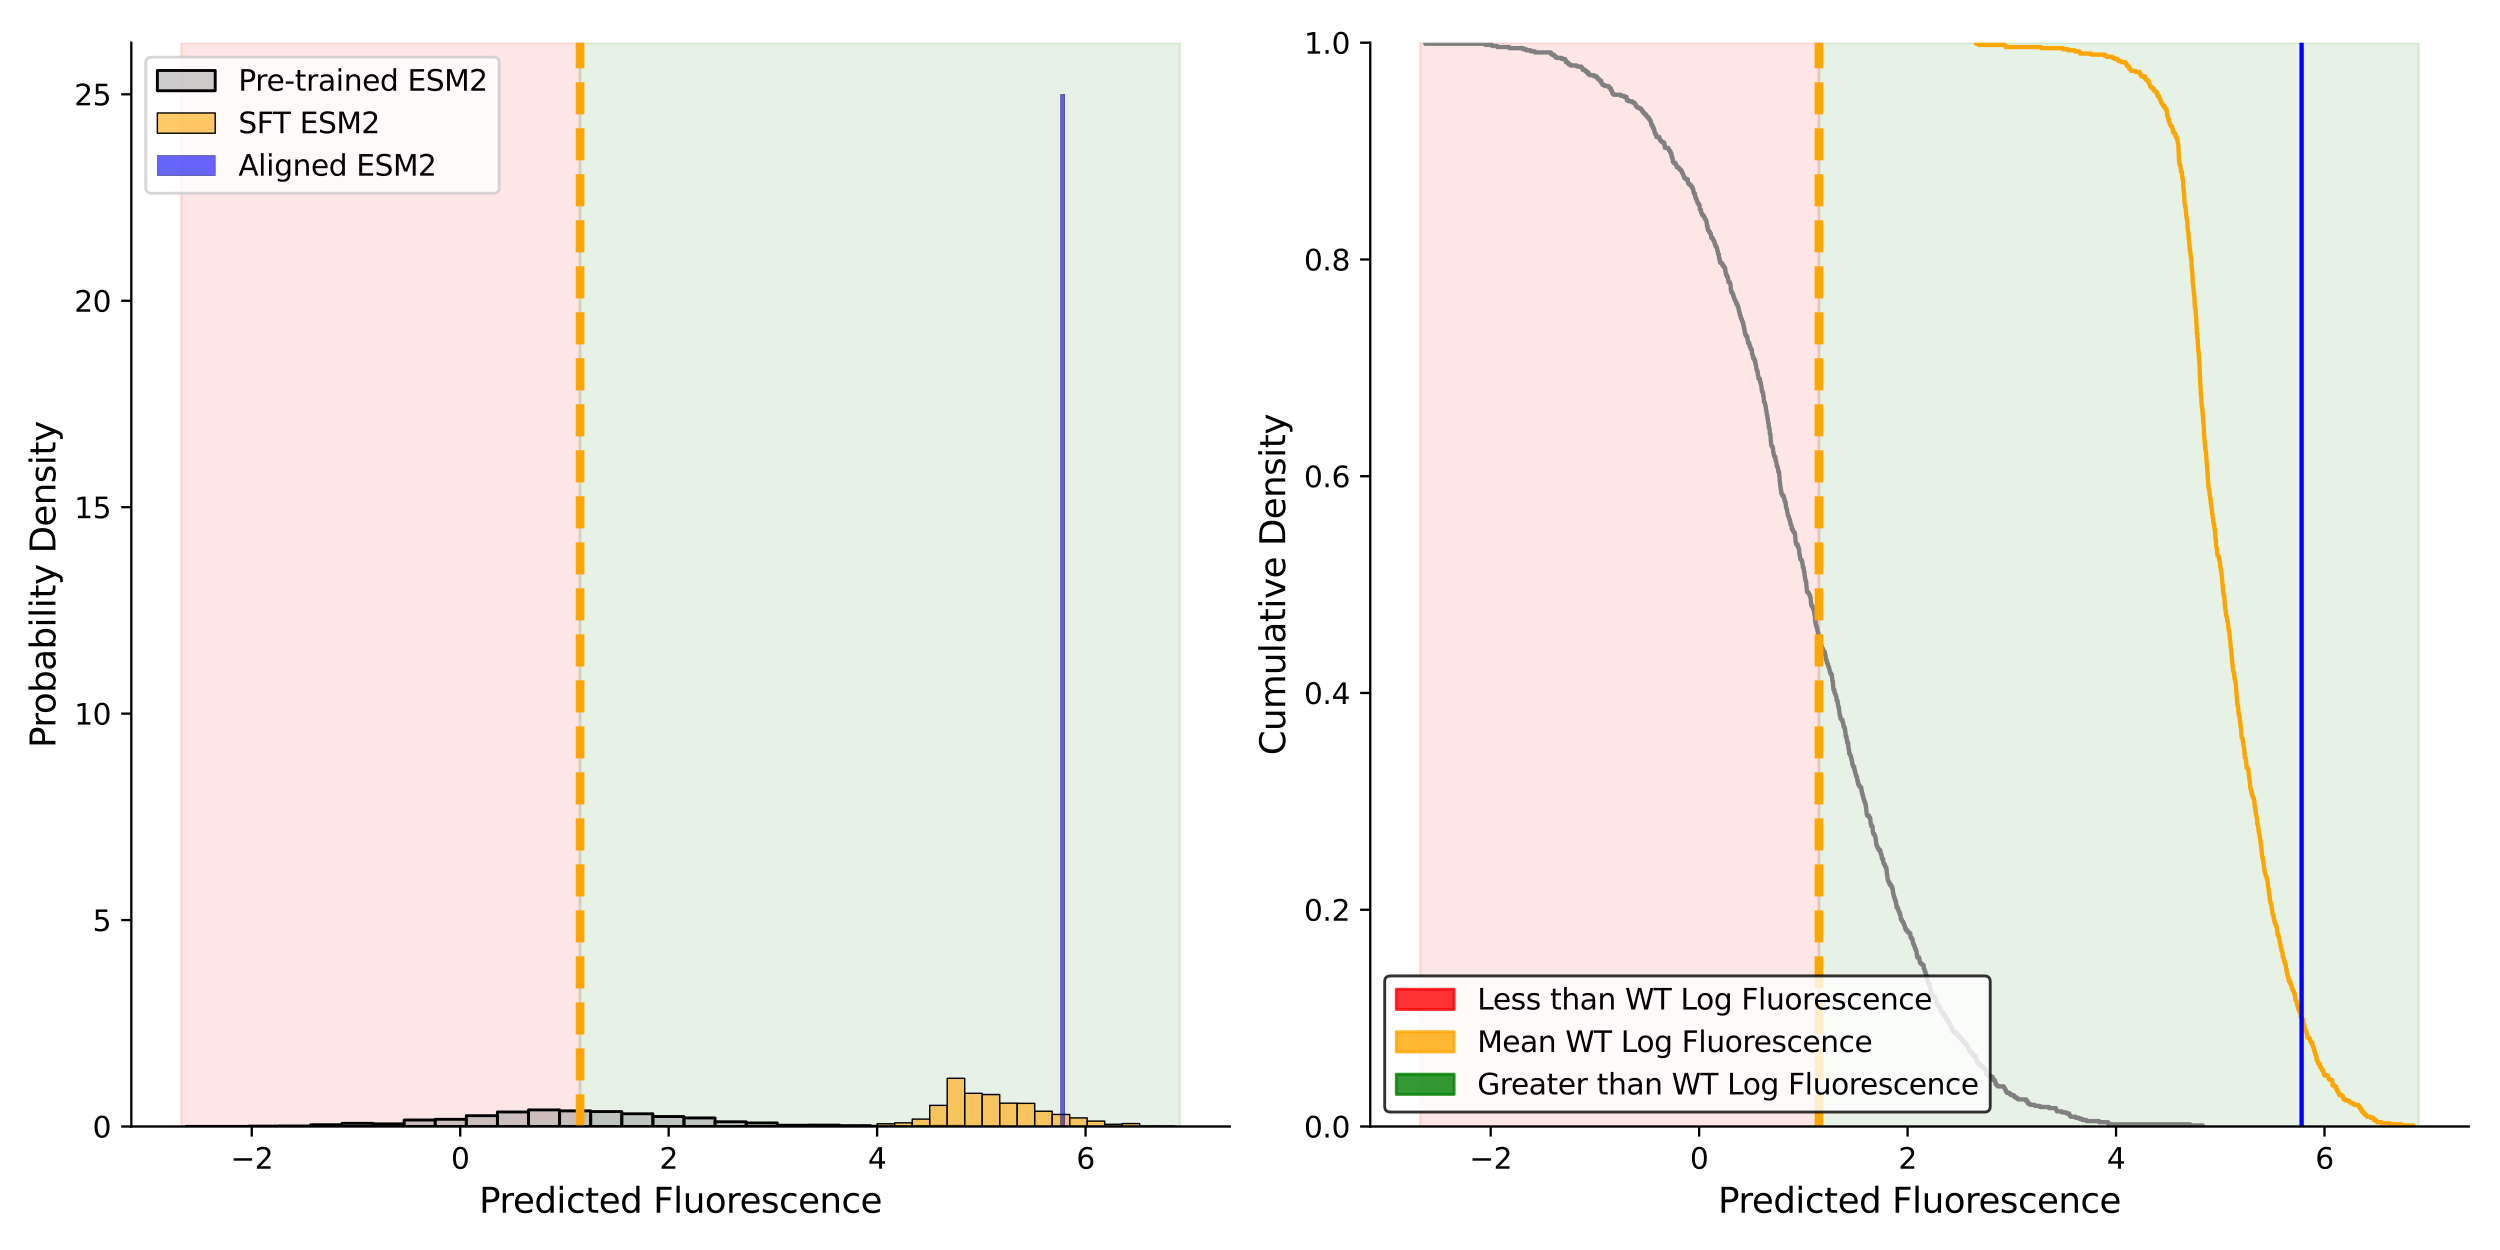 <?xml version="1.0" encoding="utf-8" standalone="no"?>
<!DOCTYPE svg PUBLIC "-//W3C//DTD SVG 1.1//EN"
  "http://www.w3.org/Graphics/SVG/1.1/DTD/svg11.dtd">
<svg xmlns:xlink="http://www.w3.org/1999/xlink" width="864pt" height="432pt" viewBox="0 0 864 432" xmlns="http://www.w3.org/2000/svg" version="1.1">
 <defs>
  <style type="text/css">*{stroke-linejoin: round; stroke-linecap: butt}</style>
 </defs>
 <g id="figure_1">
  <g id="patch_1">
   <path d="M 0 432 
L 864 432 
L 864 0 
L 0 0 
z
" style="fill: #ffffff"/>
  </g>
  <g id="axes_1">
   <g id="patch_2">
    <path d="M 45.38 389.32 
L 425.025 389.32 
L 425.025 14.76 
L 45.38 14.76 
z
" style="fill: #ffffff"/>
   </g>
   <g id="patch_3">
    <path d="M 62.637 389.32 
L 62.637 14.76 
L 200.466 14.76 
L 200.466 389.32 
z
" clip-path="url(#p6531ee1ee4)" style="fill: #ff0000; opacity: 0.1; stroke: #ff0000; stroke-linejoin: miter"/>
   </g>
   <g id="patch_4">
    <path d="M 200.466 389.32 
L 200.466 14.76 
L 407.768 14.76 
L 407.768 389.32 
z
" clip-path="url(#p6531ee1ee4)" style="fill: #008000; opacity: 0.1; stroke: #008000; stroke-linejoin: miter"/>
   </g>
   <g id="patch_5">
    <path d="M 64.438 389.32 
L 75.184 389.32 
L 75.184 389.272 
L 64.438 389.272 
z
" clip-path="url(#p6531ee1ee4)" style="fill: #808080; fill-opacity: 0.4; stroke: #000000; stroke-linejoin: miter"/>
   </g>
   <g id="patch_6">
    <path d="M 75.184 389.32 
L 85.931 389.32 
L 85.931 389.272 
L 75.184 389.272 
z
" clip-path="url(#p6531ee1ee4)" style="fill: #808080; fill-opacity: 0.4; stroke: #000000; stroke-linejoin: miter"/>
   </g>
   <g id="patch_7">
    <path d="M 85.931 389.32 
L 96.678 389.32 
L 96.678 389.177 
L 85.931 389.177 
z
" clip-path="url(#p6531ee1ee4)" style="fill: #808080; fill-opacity: 0.4; stroke: #000000; stroke-linejoin: miter"/>
   </g>
   <g id="patch_8">
    <path d="M 96.678 389.32 
L 107.425 389.32 
L 107.425 389.129 
L 96.678 389.129 
z
" clip-path="url(#p6531ee1ee4)" style="fill: #808080; fill-opacity: 0.4; stroke: #000000; stroke-linejoin: miter"/>
   </g>
   <g id="patch_9">
    <path d="M 107.425 389.32 
L 118.171 389.32 
L 118.171 388.698 
L 107.425 388.698 
z
" clip-path="url(#p6531ee1ee4)" style="fill: #808080; fill-opacity: 0.4; stroke: #000000; stroke-linejoin: miter"/>
   </g>
   <g id="patch_10">
    <path d="M 118.171 389.32 
L 128.918 389.32 
L 128.918 388.22 
L 118.171 388.22 
z
" clip-path="url(#p6531ee1ee4)" style="fill: #808080; fill-opacity: 0.4; stroke: #000000; stroke-linejoin: miter"/>
   </g>
   <g id="patch_11">
    <path d="M 128.918 389.32 
L 139.665 389.32 
L 139.665 388.411 
L 128.918 388.411 
z
" clip-path="url(#p6531ee1ee4)" style="fill: #808080; fill-opacity: 0.4; stroke: #000000; stroke-linejoin: miter"/>
   </g>
   <g id="patch_12">
    <path d="M 139.665 389.32 
L 150.412 389.32 
L 150.412 387.072 
L 139.665 387.072 
z
" clip-path="url(#p6531ee1ee4)" style="fill: #808080; fill-opacity: 0.4; stroke: #000000; stroke-linejoin: miter"/>
   </g>
   <g id="patch_13">
    <path d="M 150.412 389.32 
L 161.158 389.32 
L 161.158 386.833 
L 150.412 386.833 
z
" clip-path="url(#p6531ee1ee4)" style="fill: #808080; fill-opacity: 0.4; stroke: #000000; stroke-linejoin: miter"/>
   </g>
   <g id="patch_14">
    <path d="M 161.158 389.32 
L 171.905 389.32 
L 171.905 385.59 
L 161.158 385.59 
z
" clip-path="url(#p6531ee1ee4)" style="fill: #808080; fill-opacity: 0.4; stroke: #000000; stroke-linejoin: miter"/>
   </g>
   <g id="patch_15">
    <path d="M 171.905 389.32 
L 182.652 389.32 
L 182.652 384.298 
L 171.905 384.298 
z
" clip-path="url(#p6531ee1ee4)" style="fill: #808080; fill-opacity: 0.4; stroke: #000000; stroke-linejoin: miter"/>
   </g>
   <g id="patch_16">
    <path d="M 182.652 389.32 
L 193.399 389.32 
L 193.399 383.581 
L 182.652 383.581 
z
" clip-path="url(#p6531ee1ee4)" style="fill: #808080; fill-opacity: 0.4; stroke: #000000; stroke-linejoin: miter"/>
   </g>
   <g id="patch_17">
    <path d="M 193.399 389.32 
L 204.145 389.32 
L 204.145 383.916 
L 193.399 383.916 
z
" clip-path="url(#p6531ee1ee4)" style="fill: #808080; fill-opacity: 0.4; stroke: #000000; stroke-linejoin: miter"/>
   </g>
   <g id="patch_18">
    <path d="M 204.145 389.32 
L 214.892 389.32 
L 214.892 384.155 
L 204.145 384.155 
z
" clip-path="url(#p6531ee1ee4)" style="fill: #808080; fill-opacity: 0.4; stroke: #000000; stroke-linejoin: miter"/>
   </g>
   <g id="patch_19">
    <path d="M 214.892 389.32 
L 225.639 389.32 
L 225.639 384.92 
L 214.892 384.92 
z
" clip-path="url(#p6531ee1ee4)" style="fill: #808080; fill-opacity: 0.4; stroke: #000000; stroke-linejoin: miter"/>
   </g>
   <g id="patch_20">
    <path d="M 225.639 389.32 
L 236.386 389.32 
L 236.386 385.877 
L 225.639 385.877 
z
" clip-path="url(#p6531ee1ee4)" style="fill: #808080; fill-opacity: 0.4; stroke: #000000; stroke-linejoin: miter"/>
   </g>
   <g id="patch_21">
    <path d="M 236.386 389.32 
L 247.132 389.32 
L 247.132 386.355 
L 236.386 386.355 
z
" clip-path="url(#p6531ee1ee4)" style="fill: #808080; fill-opacity: 0.4; stroke: #000000; stroke-linejoin: miter"/>
   </g>
   <g id="patch_22">
    <path d="M 247.132 389.32 
L 257.879 389.32 
L 257.879 387.694 
L 247.132 387.694 
z
" clip-path="url(#p6531ee1ee4)" style="fill: #808080; fill-opacity: 0.4; stroke: #000000; stroke-linejoin: miter"/>
   </g>
   <g id="patch_23">
    <path d="M 257.879 389.32 
L 268.626 389.32 
L 268.626 388.077 
L 257.879 388.077 
z
" clip-path="url(#p6531ee1ee4)" style="fill: #808080; fill-opacity: 0.4; stroke: #000000; stroke-linejoin: miter"/>
   </g>
   <g id="patch_24">
    <path d="M 268.626 389.32 
L 279.373 389.32 
L 279.373 388.89 
L 268.626 388.89 
z
" clip-path="url(#p6531ee1ee4)" style="fill: #808080; fill-opacity: 0.4; stroke: #000000; stroke-linejoin: miter"/>
   </g>
   <g id="patch_25">
    <path d="M 279.373 389.32 
L 290.12 389.32 
L 290.12 388.842 
L 279.373 388.842 
z
" clip-path="url(#p6531ee1ee4)" style="fill: #808080; fill-opacity: 0.4; stroke: #000000; stroke-linejoin: miter"/>
   </g>
   <g id="patch_26">
    <path d="M 290.12 389.32 
L 300.866 389.32 
L 300.866 389.033 
L 290.12 389.033 
z
" clip-path="url(#p6531ee1ee4)" style="fill: #808080; fill-opacity: 0.4; stroke: #000000; stroke-linejoin: miter"/>
   </g>
   <g id="patch_27">
    <path d="M 300.866 389.32 
L 311.613 389.32 
L 311.613 389.32 
L 300.866 389.32 
z
" clip-path="url(#p6531ee1ee4)" style="fill: #808080; fill-opacity: 0.4; stroke: #000000; stroke-linejoin: miter"/>
   </g>
   <g id="patch_28">
    <path d="M 311.613 389.32 
L 322.36 389.32 
L 322.36 389.32 
L 311.613 389.32 
z
" clip-path="url(#p6531ee1ee4)" style="fill: #808080; fill-opacity: 0.4; stroke: #000000; stroke-linejoin: miter"/>
   </g>
   <g id="patch_29">
    <path d="M 322.36 389.32 
L 333.107 389.32 
L 333.107 389.224 
L 322.36 389.224 
z
" clip-path="url(#p6531ee1ee4)" style="fill: #808080; fill-opacity: 0.4; stroke: #000000; stroke-linejoin: miter"/>
   </g>
   <g id="patch_30">
    <path d="M 254.791 389.32 
L 260.838 389.32 
L 260.838 389.15 
L 254.791 389.15 
z
" clip-path="url(#p6531ee1ee4)" style="fill: #ffa500; fill-opacity: 0.6; stroke: #000000; stroke-width: 0.49; stroke-linejoin: miter"/>
   </g>
   <g id="patch_31">
    <path d="M 260.838 389.32 
L 266.885 389.32 
L 266.885 389.15 
L 260.838 389.15 
z
" clip-path="url(#p6531ee1ee4)" style="fill: #ffa500; fill-opacity: 0.6; stroke: #000000; stroke-width: 0.49; stroke-linejoin: miter"/>
   </g>
   <g id="patch_32">
    <path d="M 266.885 389.32 
L 272.932 389.32 
L 272.932 389.32 
L 266.885 389.32 
z
" clip-path="url(#p6531ee1ee4)" style="fill: #ffa500; fill-opacity: 0.6; stroke: #000000; stroke-width: 0.49; stroke-linejoin: miter"/>
   </g>
   <g id="patch_33">
    <path d="M 272.932 389.32 
L 278.979 389.32 
L 278.979 389.235 
L 272.932 389.235 
z
" clip-path="url(#p6531ee1ee4)" style="fill: #ffa500; fill-opacity: 0.6; stroke: #000000; stroke-width: 0.49; stroke-linejoin: miter"/>
   </g>
   <g id="patch_34">
    <path d="M 278.979 389.32 
L 285.026 389.32 
L 285.026 389.235 
L 278.979 389.235 
z
" clip-path="url(#p6531ee1ee4)" style="fill: #ffa500; fill-opacity: 0.6; stroke: #000000; stroke-width: 0.49; stroke-linejoin: miter"/>
   </g>
   <g id="patch_35">
    <path d="M 285.026 389.32 
L 291.073 389.32 
L 291.073 388.98 
L 285.026 388.98 
z
" clip-path="url(#p6531ee1ee4)" style="fill: #ffa500; fill-opacity: 0.6; stroke: #000000; stroke-width: 0.49; stroke-linejoin: miter"/>
   </g>
   <g id="patch_36">
    <path d="M 291.073 389.32 
L 297.12 389.32 
L 297.12 389.235 
L 291.073 389.235 
z
" clip-path="url(#p6531ee1ee4)" style="fill: #ffa500; fill-opacity: 0.6; stroke: #000000; stroke-width: 0.49; stroke-linejoin: miter"/>
   </g>
   <g id="patch_37">
    <path d="M 297.12 389.32 
L 303.167 389.32 
L 303.167 388.98 
L 297.12 388.98 
z
" clip-path="url(#p6531ee1ee4)" style="fill: #ffa500; fill-opacity: 0.6; stroke: #000000; stroke-width: 0.49; stroke-linejoin: miter"/>
   </g>
   <g id="patch_38">
    <path d="M 303.167 389.32 
L 309.214 389.32 
L 309.214 388.385 
L 303.167 388.385 
z
" clip-path="url(#p6531ee1ee4)" style="fill: #ffa500; fill-opacity: 0.6; stroke: #000000; stroke-width: 0.49; stroke-linejoin: miter"/>
   </g>
   <g id="patch_39">
    <path d="M 309.214 389.32 
L 315.261 389.32 
L 315.261 388.045 
L 309.214 388.045 
z
" clip-path="url(#p6531ee1ee4)" style="fill: #ffa500; fill-opacity: 0.6; stroke: #000000; stroke-width: 0.49; stroke-linejoin: miter"/>
   </g>
   <g id="patch_40">
    <path d="M 315.261 389.32 
L 321.308 389.32 
L 321.308 386.77 
L 315.261 386.77 
z
" clip-path="url(#p6531ee1ee4)" style="fill: #ffa500; fill-opacity: 0.6; stroke: #000000; stroke-width: 0.49; stroke-linejoin: miter"/>
   </g>
   <g id="patch_41">
    <path d="M 321.308 389.32 
L 327.356 389.32 
L 327.356 382.011 
L 321.308 382.011 
z
" clip-path="url(#p6531ee1ee4)" style="fill: #ffa500; fill-opacity: 0.6; stroke: #000000; stroke-width: 0.49; stroke-linejoin: miter"/>
   </g>
   <g id="patch_42">
    <path d="M 327.356 389.32 
L 333.403 389.32 
L 333.403 372.661 
L 327.356 372.661 
z
" clip-path="url(#p6531ee1ee4)" style="fill: #ffa500; fill-opacity: 0.6; stroke: #000000; stroke-width: 0.49; stroke-linejoin: miter"/>
   </g>
   <g id="patch_43">
    <path d="M 333.403 389.32 
L 339.45 389.32 
L 339.45 377.846 
L 333.403 377.846 
z
" clip-path="url(#p6531ee1ee4)" style="fill: #ffa500; fill-opacity: 0.6; stroke: #000000; stroke-width: 0.49; stroke-linejoin: miter"/>
   </g>
   <g id="patch_44">
    <path d="M 339.45 389.32 
L 345.497 389.32 
L 345.497 378.271 
L 339.45 378.271 
z
" clip-path="url(#p6531ee1ee4)" style="fill: #ffa500; fill-opacity: 0.6; stroke: #000000; stroke-width: 0.49; stroke-linejoin: miter"/>
   </g>
   <g id="patch_45">
    <path d="M 345.497 389.32 
L 351.544 389.32 
L 351.544 381.246 
L 345.497 381.246 
z
" clip-path="url(#p6531ee1ee4)" style="fill: #ffa500; fill-opacity: 0.6; stroke: #000000; stroke-width: 0.49; stroke-linejoin: miter"/>
   </g>
   <g id="patch_46">
    <path d="M 351.544 389.32 
L 357.591 389.32 
L 357.591 381.331 
L 351.544 381.331 
z
" clip-path="url(#p6531ee1ee4)" style="fill: #ffa500; fill-opacity: 0.6; stroke: #000000; stroke-width: 0.49; stroke-linejoin: miter"/>
   </g>
   <g id="patch_47">
    <path d="M 357.591 389.32 
L 363.638 389.32 
L 363.638 384.05 
L 357.591 384.05 
z
" clip-path="url(#p6531ee1ee4)" style="fill: #ffa500; fill-opacity: 0.6; stroke: #000000; stroke-width: 0.49; stroke-linejoin: miter"/>
   </g>
   <g id="patch_48">
    <path d="M 363.638 389.32 
L 369.685 389.32 
L 369.685 385.155 
L 363.638 385.155 
z
" clip-path="url(#p6531ee1ee4)" style="fill: #ffa500; fill-opacity: 0.6; stroke: #000000; stroke-width: 0.49; stroke-linejoin: miter"/>
   </g>
   <g id="patch_49">
    <path d="M 369.685 389.32 
L 375.732 389.32 
L 375.732 386.345 
L 369.685 386.345 
z
" clip-path="url(#p6531ee1ee4)" style="fill: #ffa500; fill-opacity: 0.6; stroke: #000000; stroke-width: 0.49; stroke-linejoin: miter"/>
   </g>
   <g id="patch_50">
    <path d="M 375.732 389.32 
L 381.779 389.32 
L 381.779 387.45 
L 375.732 387.45 
z
" clip-path="url(#p6531ee1ee4)" style="fill: #ffa500; fill-opacity: 0.6; stroke: #000000; stroke-width: 0.49; stroke-linejoin: miter"/>
   </g>
   <g id="patch_51">
    <path d="M 381.779 389.32 
L 387.826 389.32 
L 387.826 388.555 
L 381.779 388.555 
z
" clip-path="url(#p6531ee1ee4)" style="fill: #ffa500; fill-opacity: 0.6; stroke: #000000; stroke-width: 0.49; stroke-linejoin: miter"/>
   </g>
   <g id="patch_52">
    <path d="M 387.826 389.32 
L 393.873 389.32 
L 393.873 388.3 
L 387.826 388.3 
z
" clip-path="url(#p6531ee1ee4)" style="fill: #ffa500; fill-opacity: 0.6; stroke: #000000; stroke-width: 0.49; stroke-linejoin: miter"/>
   </g>
   <g id="patch_53">
    <path d="M 393.873 389.32 
L 399.92 389.32 
L 399.92 389.15 
L 393.873 389.15 
z
" clip-path="url(#p6531ee1ee4)" style="fill: #ffa500; fill-opacity: 0.6; stroke: #000000; stroke-width: 0.49; stroke-linejoin: miter"/>
   </g>
   <g id="patch_54">
    <path d="M 399.92 389.32 
L 405.967 389.32 
L 405.967 389.15 
L 399.92 389.15 
z
" clip-path="url(#p6531ee1ee4)" style="fill: #ffa500; fill-opacity: 0.6; stroke: #000000; stroke-width: 0.49; stroke-linejoin: miter"/>
   </g>
   <g id="patch_55">
    <path d="M 349.249 389.32 
L 350.69 389.32 
L 350.69 389.32 
L 349.249 389.32 
z
" clip-path="url(#p6531ee1ee4)" style="fill: #0000ff; fill-opacity: 0.6; stroke: #000000; stroke-width: 0.117; stroke-linejoin: miter"/>
   </g>
   <g id="patch_56">
    <path d="M 350.69 389.32 
L 352.131 389.32 
L 352.131 389.32 
L 350.69 389.32 
z
" clip-path="url(#p6531ee1ee4)" style="fill: #0000ff; fill-opacity: 0.6; stroke: #000000; stroke-width: 0.117; stroke-linejoin: miter"/>
   </g>
   <g id="patch_57">
    <path d="M 352.131 389.32 
L 353.572 389.32 
L 353.572 389.32 
L 352.131 389.32 
z
" clip-path="url(#p6531ee1ee4)" style="fill: #0000ff; fill-opacity: 0.6; stroke: #000000; stroke-width: 0.117; stroke-linejoin: miter"/>
   </g>
   <g id="patch_58">
    <path d="M 353.572 389.32 
L 355.013 389.32 
L 355.013 389.32 
L 353.572 389.32 
z
" clip-path="url(#p6531ee1ee4)" style="fill: #0000ff; fill-opacity: 0.6; stroke: #000000; stroke-width: 0.117; stroke-linejoin: miter"/>
   </g>
   <g id="patch_59">
    <path d="M 355.013 389.32 
L 356.453 389.32 
L 356.453 389.32 
L 355.013 389.32 
z
" clip-path="url(#p6531ee1ee4)" style="fill: #0000ff; fill-opacity: 0.6; stroke: #000000; stroke-width: 0.117; stroke-linejoin: miter"/>
   </g>
   <g id="patch_60">
    <path d="M 356.453 389.32 
L 357.894 389.32 
L 357.894 389.32 
L 356.453 389.32 
z
" clip-path="url(#p6531ee1ee4)" style="fill: #0000ff; fill-opacity: 0.6; stroke: #000000; stroke-width: 0.117; stroke-linejoin: miter"/>
   </g>
   <g id="patch_61">
    <path d="M 357.894 389.32 
L 359.335 389.32 
L 359.335 389.32 
L 357.894 389.32 
z
" clip-path="url(#p6531ee1ee4)" style="fill: #0000ff; fill-opacity: 0.6; stroke: #000000; stroke-width: 0.117; stroke-linejoin: miter"/>
   </g>
   <g id="patch_62">
    <path d="M 359.335 389.32 
L 360.776 389.32 
L 360.776 389.32 
L 359.335 389.32 
z
" clip-path="url(#p6531ee1ee4)" style="fill: #0000ff; fill-opacity: 0.6; stroke: #000000; stroke-width: 0.117; stroke-linejoin: miter"/>
   </g>
   <g id="patch_63">
    <path d="M 360.776 389.32 
L 362.217 389.32 
L 362.217 389.32 
L 360.776 389.32 
z
" clip-path="url(#p6531ee1ee4)" style="fill: #0000ff; fill-opacity: 0.6; stroke: #000000; stroke-width: 0.117; stroke-linejoin: miter"/>
   </g>
   <g id="patch_64">
    <path d="M 362.217 389.32 
L 363.657 389.32 
L 363.657 389.32 
L 362.217 389.32 
z
" clip-path="url(#p6531ee1ee4)" style="fill: #0000ff; fill-opacity: 0.6; stroke: #000000; stroke-width: 0.117; stroke-linejoin: miter"/>
   </g>
   <g id="patch_65">
    <path d="M 363.657 389.32 
L 365.098 389.32 
L 365.098 389.32 
L 363.657 389.32 
z
" clip-path="url(#p6531ee1ee4)" style="fill: #0000ff; fill-opacity: 0.6; stroke: #000000; stroke-width: 0.117; stroke-linejoin: miter"/>
   </g>
   <g id="patch_66">
    <path d="M 365.098 389.32 
L 366.539 389.32 
L 366.539 389.32 
L 365.098 389.32 
z
" clip-path="url(#p6531ee1ee4)" style="fill: #0000ff; fill-opacity: 0.6; stroke: #000000; stroke-width: 0.117; stroke-linejoin: miter"/>
   </g>
   <g id="patch_67">
    <path d="M 366.539 389.32 
L 367.98 389.32 
L 367.98 32.596 
L 366.539 32.596 
z
" clip-path="url(#p6531ee1ee4)" style="fill: #0000ff; fill-opacity: 0.6; stroke: #000000; stroke-width: 0.117; stroke-linejoin: miter"/>
   </g>
   <g id="patch_68">
    <path d="M 367.98 389.32 
L 369.42 389.32 
L 369.42 389.32 
L 367.98 389.32 
z
" clip-path="url(#p6531ee1ee4)" style="fill: #0000ff; fill-opacity: 0.6; stroke: #000000; stroke-width: 0.117; stroke-linejoin: miter"/>
   </g>
   <g id="patch_69">
    <path d="M 369.42 389.32 
L 370.861 389.32 
L 370.861 389.32 
L 369.42 389.32 
z
" clip-path="url(#p6531ee1ee4)" style="fill: #0000ff; fill-opacity: 0.6; stroke: #000000; stroke-width: 0.117; stroke-linejoin: miter"/>
   </g>
   <g id="patch_70">
    <path d="M 370.861 389.32 
L 372.302 389.32 
L 372.302 389.32 
L 370.861 389.32 
z
" clip-path="url(#p6531ee1ee4)" style="fill: #0000ff; fill-opacity: 0.6; stroke: #000000; stroke-width: 0.117; stroke-linejoin: miter"/>
   </g>
   <g id="patch_71">
    <path d="M 372.302 389.32 
L 373.743 389.32 
L 373.743 389.32 
L 372.302 389.32 
z
" clip-path="url(#p6531ee1ee4)" style="fill: #0000ff; fill-opacity: 0.6; stroke: #000000; stroke-width: 0.117; stroke-linejoin: miter"/>
   </g>
   <g id="patch_72">
    <path d="M 373.743 389.32 
L 375.184 389.32 
L 375.184 389.32 
L 373.743 389.32 
z
" clip-path="url(#p6531ee1ee4)" style="fill: #0000ff; fill-opacity: 0.6; stroke: #000000; stroke-width: 0.117; stroke-linejoin: miter"/>
   </g>
   <g id="patch_73">
    <path d="M 375.184 389.32 
L 376.624 389.32 
L 376.624 389.32 
L 375.184 389.32 
z
" clip-path="url(#p6531ee1ee4)" style="fill: #0000ff; fill-opacity: 0.6; stroke: #000000; stroke-width: 0.117; stroke-linejoin: miter"/>
   </g>
   <g id="patch_74">
    <path d="M 376.624 389.32 
L 378.065 389.32 
L 378.065 389.32 
L 376.624 389.32 
z
" clip-path="url(#p6531ee1ee4)" style="fill: #0000ff; fill-opacity: 0.6; stroke: #000000; stroke-width: 0.117; stroke-linejoin: miter"/>
   </g>
   <g id="patch_75">
    <path d="M 378.065 389.32 
L 379.506 389.32 
L 379.506 389.32 
L 378.065 389.32 
z
" clip-path="url(#p6531ee1ee4)" style="fill: #0000ff; fill-opacity: 0.6; stroke: #000000; stroke-width: 0.117; stroke-linejoin: miter"/>
   </g>
   <g id="patch_76">
    <path d="M 379.506 389.32 
L 380.947 389.32 
L 380.947 389.32 
L 379.506 389.32 
z
" clip-path="url(#p6531ee1ee4)" style="fill: #0000ff; fill-opacity: 0.6; stroke: #000000; stroke-width: 0.117; stroke-linejoin: miter"/>
   </g>
   <g id="patch_77">
    <path d="M 380.947 389.32 
L 382.388 389.32 
L 382.388 389.32 
L 380.947 389.32 
z
" clip-path="url(#p6531ee1ee4)" style="fill: #0000ff; fill-opacity: 0.6; stroke: #000000; stroke-width: 0.117; stroke-linejoin: miter"/>
   </g>
   <g id="patch_78">
    <path d="M 382.388 389.32 
L 383.828 389.32 
L 383.828 389.32 
L 382.388 389.32 
z
" clip-path="url(#p6531ee1ee4)" style="fill: #0000ff; fill-opacity: 0.6; stroke: #000000; stroke-width: 0.117; stroke-linejoin: miter"/>
   </g>
   <g id="patch_79">
    <path d="M 383.828 389.32 
L 385.269 389.32 
L 385.269 389.32 
L 383.828 389.32 
z
" clip-path="url(#p6531ee1ee4)" style="fill: #0000ff; fill-opacity: 0.6; stroke: #000000; stroke-width: 0.117; stroke-linejoin: miter"/>
   </g>
   <g id="matplotlib.axis_1">
    <g id="xtick_1">
     <g id="line2d_1">
      <defs>
       <path id="m3df9e2f592" d="M 0 0 
L 0 3.5 
" style="stroke: #000000; stroke-width: 0.8"/>
      </defs>
      <g>
       <use xlink:href="#m3df9e2f592" x="87.011" y="389.32" style="stroke: #000000; stroke-width: 0.8"/>
      </g>
     </g>
     <g id="text_1">
      <!-- −2 -->
      <g transform="translate(79.64 403.918) scale(0.1 -0.1)">
       <defs>
        <path id="DejaVuSans-2212" d="M 678 2272 
L 4684 2272 
L 4684 1741 
L 678 1741 
L 678 2272 
z
" transform="scale(0.016)"/>
        <path id="DejaVuSans-32" d="M 1228 531 
L 3431 531 
L 3431 0 
L 469 0 
L 469 531 
Q 828 903 1448 1529 
Q 2069 2156 2228 2338 
Q 2531 2678 2651 2914 
Q 2772 3150 2772 3378 
Q 2772 3750 2511 3984 
Q 2250 4219 1831 4219 
Q 1534 4219 1204 4116 
Q 875 4013 500 3803 
L 500 4441 
Q 881 4594 1212 4672 
Q 1544 4750 1819 4750 
Q 2544 4750 2975 4387 
Q 3406 4025 3406 3419 
Q 3406 3131 3298 2873 
Q 3191 2616 2906 2266 
Q 2828 2175 2409 1742 
Q 1991 1309 1228 531 
z
" transform="scale(0.016)"/>
       </defs>
       <use xlink:href="#DejaVuSans-2212"/>
       <use xlink:href="#DejaVuSans-32" x="83.789"/>
      </g>
     </g>
    </g>
    <g id="xtick_2">
     <g id="line2d_2">
      <g>
       <use xlink:href="#m3df9e2f592" x="159.051" y="389.32" style="stroke: #000000; stroke-width: 0.8"/>
      </g>
     </g>
     <g id="text_2">
      <!-- 0 -->
      <g transform="translate(155.869 403.918) scale(0.1 -0.1)">
       <defs>
        <path id="DejaVuSans-30" d="M 2034 4250 
Q 1547 4250 1301 3770 
Q 1056 3291 1056 2328 
Q 1056 1369 1301 889 
Q 1547 409 2034 409 
Q 2525 409 2770 889 
Q 3016 1369 3016 2328 
Q 3016 3291 2770 3770 
Q 2525 4250 2034 4250 
z
M 2034 4750 
Q 2819 4750 3233 4129 
Q 3647 3509 3647 2328 
Q 3647 1150 3233 529 
Q 2819 -91 2034 -91 
Q 1250 -91 836 529 
Q 422 1150 422 2328 
Q 422 3509 836 4129 
Q 1250 4750 2034 4750 
z
" transform="scale(0.016)"/>
       </defs>
       <use xlink:href="#DejaVuSans-30"/>
      </g>
     </g>
    </g>
    <g id="xtick_3">
     <g id="line2d_3">
      <g>
       <use xlink:href="#m3df9e2f592" x="231.09" y="389.32" style="stroke: #000000; stroke-width: 0.8"/>
      </g>
     </g>
     <g id="text_3">
      <!-- 2 -->
      <g transform="translate(227.909 403.918) scale(0.1 -0.1)">
       <use xlink:href="#DejaVuSans-32"/>
      </g>
     </g>
    </g>
    <g id="xtick_4">
     <g id="line2d_4">
      <g>
       <use xlink:href="#m3df9e2f592" x="303.13" y="389.32" style="stroke: #000000; stroke-width: 0.8"/>
      </g>
     </g>
     <g id="text_4">
      <!-- 4 -->
      <g transform="translate(299.949 403.918) scale(0.1 -0.1)">
       <defs>
        <path id="DejaVuSans-34" d="M 2419 4116 
L 825 1625 
L 2419 1625 
L 2419 4116 
z
M 2253 4666 
L 3047 4666 
L 3047 1625 
L 3713 1625 
L 3713 1100 
L 3047 1100 
L 3047 0 
L 2419 0 
L 2419 1100 
L 313 1100 
L 313 1709 
L 2253 4666 
z
" transform="scale(0.016)"/>
       </defs>
       <use xlink:href="#DejaVuSans-34"/>
      </g>
     </g>
    </g>
    <g id="xtick_5">
     <g id="line2d_5">
      <g>
       <use xlink:href="#m3df9e2f592" x="375.17" y="389.32" style="stroke: #000000; stroke-width: 0.8"/>
      </g>
     </g>
     <g id="text_5">
      <!-- 6 -->
      <g transform="translate(371.989 403.918) scale(0.1 -0.1)">
       <defs>
        <path id="DejaVuSans-36" d="M 2113 2584 
Q 1688 2584 1439 2293 
Q 1191 2003 1191 1497 
Q 1191 994 1439 701 
Q 1688 409 2113 409 
Q 2538 409 2786 701 
Q 3034 994 3034 1497 
Q 3034 2003 2786 2293 
Q 2538 2584 2113 2584 
z
M 3366 4563 
L 3366 3988 
Q 3128 4100 2886 4159 
Q 2644 4219 2406 4219 
Q 1781 4219 1451 3797 
Q 1122 3375 1075 2522 
Q 1259 2794 1537 2939 
Q 1816 3084 2150 3084 
Q 2853 3084 3261 2657 
Q 3669 2231 3669 1497 
Q 3669 778 3244 343 
Q 2819 -91 2113 -91 
Q 1303 -91 875 529 
Q 447 1150 447 2328 
Q 447 3434 972 4092 
Q 1497 4750 2381 4750 
Q 2619 4750 2861 4703 
Q 3103 4656 3366 4563 
z
" transform="scale(0.016)"/>
       </defs>
       <use xlink:href="#DejaVuSans-36"/>
      </g>
     </g>
    </g>
    <g id="text_6">
     <!-- Predicted Fluorescence -->
     <g transform="translate(165.606 419.116) scale(0.12 -0.12)">
      <defs>
       <path id="DejaVuSans-50" d="M 1259 4147 
L 1259 2394 
L 2053 2394 
Q 2494 2394 2734 2622 
Q 2975 2850 2975 3272 
Q 2975 3691 2734 3919 
Q 2494 4147 2053 4147 
L 1259 4147 
z
M 628 4666 
L 2053 4666 
Q 2838 4666 3239 4311 
Q 3641 3956 3641 3272 
Q 3641 2581 3239 2228 
Q 2838 1875 2053 1875 
L 1259 1875 
L 1259 0 
L 628 0 
L 628 4666 
z
" transform="scale(0.016)"/>
       <path id="DejaVuSans-72" d="M 2631 2963 
Q 2534 3019 2420 3045 
Q 2306 3072 2169 3072 
Q 1681 3072 1420 2755 
Q 1159 2438 1159 1844 
L 1159 0 
L 581 0 
L 581 3500 
L 1159 3500 
L 1159 2956 
Q 1341 3275 1631 3429 
Q 1922 3584 2338 3584 
Q 2397 3584 2469 3576 
Q 2541 3569 2628 3553 
L 2631 2963 
z
" transform="scale(0.016)"/>
       <path id="DejaVuSans-65" d="M 3597 1894 
L 3597 1613 
L 953 1613 
Q 991 1019 1311 708 
Q 1631 397 2203 397 
Q 2534 397 2845 478 
Q 3156 559 3463 722 
L 3463 178 
Q 3153 47 2828 -22 
Q 2503 -91 2169 -91 
Q 1331 -91 842 396 
Q 353 884 353 1716 
Q 353 2575 817 3079 
Q 1281 3584 2069 3584 
Q 2775 3584 3186 3129 
Q 3597 2675 3597 1894 
z
M 3022 2063 
Q 3016 2534 2758 2815 
Q 2500 3097 2075 3097 
Q 1594 3097 1305 2825 
Q 1016 2553 972 2059 
L 3022 2063 
z
" transform="scale(0.016)"/>
       <path id="DejaVuSans-64" d="M 2906 2969 
L 2906 4863 
L 3481 4863 
L 3481 0 
L 2906 0 
L 2906 525 
Q 2725 213 2448 61 
Q 2172 -91 1784 -91 
Q 1150 -91 751 415 
Q 353 922 353 1747 
Q 353 2572 751 3078 
Q 1150 3584 1784 3584 
Q 2172 3584 2448 3432 
Q 2725 3281 2906 2969 
z
M 947 1747 
Q 947 1113 1208 752 
Q 1469 391 1925 391 
Q 2381 391 2643 752 
Q 2906 1113 2906 1747 
Q 2906 2381 2643 2742 
Q 2381 3103 1925 3103 
Q 1469 3103 1208 2742 
Q 947 2381 947 1747 
z
" transform="scale(0.016)"/>
       <path id="DejaVuSans-69" d="M 603 3500 
L 1178 3500 
L 1178 0 
L 603 0 
L 603 3500 
z
M 603 4863 
L 1178 4863 
L 1178 4134 
L 603 4134 
L 603 4863 
z
" transform="scale(0.016)"/>
       <path id="DejaVuSans-63" d="M 3122 3366 
L 3122 2828 
Q 2878 2963 2633 3030 
Q 2388 3097 2138 3097 
Q 1578 3097 1268 2742 
Q 959 2388 959 1747 
Q 959 1106 1268 751 
Q 1578 397 2138 397 
Q 2388 397 2633 464 
Q 2878 531 3122 666 
L 3122 134 
Q 2881 22 2623 -34 
Q 2366 -91 2075 -91 
Q 1284 -91 818 406 
Q 353 903 353 1747 
Q 353 2603 823 3093 
Q 1294 3584 2113 3584 
Q 2378 3584 2631 3529 
Q 2884 3475 3122 3366 
z
" transform="scale(0.016)"/>
       <path id="DejaVuSans-74" d="M 1172 4494 
L 1172 3500 
L 2356 3500 
L 2356 3053 
L 1172 3053 
L 1172 1153 
Q 1172 725 1289 603 
Q 1406 481 1766 481 
L 2356 481 
L 2356 0 
L 1766 0 
Q 1100 0 847 248 
Q 594 497 594 1153 
L 594 3053 
L 172 3053 
L 172 3500 
L 594 3500 
L 594 4494 
L 1172 4494 
z
" transform="scale(0.016)"/>
       <path id="DejaVuSans-20" transform="scale(0.016)"/>
       <path id="DejaVuSans-46" d="M 628 4666 
L 3309 4666 
L 3309 4134 
L 1259 4134 
L 1259 2759 
L 3109 2759 
L 3109 2228 
L 1259 2228 
L 1259 0 
L 628 0 
L 628 4666 
z
" transform="scale(0.016)"/>
       <path id="DejaVuSans-6c" d="M 603 4863 
L 1178 4863 
L 1178 0 
L 603 0 
L 603 4863 
z
" transform="scale(0.016)"/>
       <path id="DejaVuSans-75" d="M 544 1381 
L 544 3500 
L 1119 3500 
L 1119 1403 
Q 1119 906 1312 657 
Q 1506 409 1894 409 
Q 2359 409 2629 706 
Q 2900 1003 2900 1516 
L 2900 3500 
L 3475 3500 
L 3475 0 
L 2900 0 
L 2900 538 
Q 2691 219 2414 64 
Q 2138 -91 1772 -91 
Q 1169 -91 856 284 
Q 544 659 544 1381 
z
M 1991 3584 
L 1991 3584 
z
" transform="scale(0.016)"/>
       <path id="DejaVuSans-6f" d="M 1959 3097 
Q 1497 3097 1228 2736 
Q 959 2375 959 1747 
Q 959 1119 1226 758 
Q 1494 397 1959 397 
Q 2419 397 2687 759 
Q 2956 1122 2956 1747 
Q 2956 2369 2687 2733 
Q 2419 3097 1959 3097 
z
M 1959 3584 
Q 2709 3584 3137 3096 
Q 3566 2609 3566 1747 
Q 3566 888 3137 398 
Q 2709 -91 1959 -91 
Q 1206 -91 779 398 
Q 353 888 353 1747 
Q 353 2609 779 3096 
Q 1206 3584 1959 3584 
z
" transform="scale(0.016)"/>
       <path id="DejaVuSans-73" d="M 2834 3397 
L 2834 2853 
Q 2591 2978 2328 3040 
Q 2066 3103 1784 3103 
Q 1356 3103 1142 2972 
Q 928 2841 928 2578 
Q 928 2378 1081 2264 
Q 1234 2150 1697 2047 
L 1894 2003 
Q 2506 1872 2764 1633 
Q 3022 1394 3022 966 
Q 3022 478 2636 193 
Q 2250 -91 1575 -91 
Q 1294 -91 989 -36 
Q 684 19 347 128 
L 347 722 
Q 666 556 975 473 
Q 1284 391 1588 391 
Q 1994 391 2212 530 
Q 2431 669 2431 922 
Q 2431 1156 2273 1281 
Q 2116 1406 1581 1522 
L 1381 1569 
Q 847 1681 609 1914 
Q 372 2147 372 2553 
Q 372 3047 722 3315 
Q 1072 3584 1716 3584 
Q 2034 3584 2315 3537 
Q 2597 3491 2834 3397 
z
" transform="scale(0.016)"/>
       <path id="DejaVuSans-6e" d="M 3513 2113 
L 3513 0 
L 2938 0 
L 2938 2094 
Q 2938 2591 2744 2837 
Q 2550 3084 2163 3084 
Q 1697 3084 1428 2787 
Q 1159 2491 1159 1978 
L 1159 0 
L 581 0 
L 581 3500 
L 1159 3500 
L 1159 2956 
Q 1366 3272 1645 3428 
Q 1925 3584 2291 3584 
Q 2894 3584 3203 3211 
Q 3513 2838 3513 2113 
z
" transform="scale(0.016)"/>
      </defs>
      <use xlink:href="#DejaVuSans-50"/>
      <use xlink:href="#DejaVuSans-72" x="58.553"/>
      <use xlink:href="#DejaVuSans-65" x="97.416"/>
      <use xlink:href="#DejaVuSans-64" x="158.939"/>
      <use xlink:href="#DejaVuSans-69" x="222.416"/>
      <use xlink:href="#DejaVuSans-63" x="250.199"/>
      <use xlink:href="#DejaVuSans-74" x="305.18"/>
      <use xlink:href="#DejaVuSans-65" x="344.389"/>
      <use xlink:href="#DejaVuSans-64" x="405.912"/>
      <use xlink:href="#DejaVuSans-20" x="469.389"/>
      <use xlink:href="#DejaVuSans-46" x="501.176"/>
      <use xlink:href="#DejaVuSans-6c" x="558.695"/>
      <use xlink:href="#DejaVuSans-75" x="586.479"/>
      <use xlink:href="#DejaVuSans-6f" x="649.857"/>
      <use xlink:href="#DejaVuSans-72" x="711.039"/>
      <use xlink:href="#DejaVuSans-65" x="749.902"/>
      <use xlink:href="#DejaVuSans-73" x="811.426"/>
      <use xlink:href="#DejaVuSans-63" x="863.525"/>
      <use xlink:href="#DejaVuSans-65" x="918.506"/>
      <use xlink:href="#DejaVuSans-6e" x="980.029"/>
      <use xlink:href="#DejaVuSans-63" x="1043.408"/>
      <use xlink:href="#DejaVuSans-65" x="1098.389"/>
     </g>
    </g>
   </g>
   <g id="matplotlib.axis_2">
    <g id="ytick_1">
     <g id="line2d_6">
      <defs>
       <path id="m359f1b9ff9" d="M 0 0 
L -3.5 0 
" style="stroke: #000000; stroke-width: 0.8"/>
      </defs>
      <g>
       <use xlink:href="#m359f1b9ff9" x="45.38" y="389.32" style="stroke: #000000; stroke-width: 0.8"/>
      </g>
     </g>
     <g id="text_7">
      <!-- 0 -->
      <g transform="translate(32.017 393.119) scale(0.1 -0.1)">
       <use xlink:href="#DejaVuSans-30"/>
      </g>
     </g>
    </g>
    <g id="ytick_2">
     <g id="line2d_7">
      <g>
       <use xlink:href="#m359f1b9ff9" x="45.38" y="317.975" style="stroke: #000000; stroke-width: 0.8"/>
      </g>
     </g>
     <g id="text_8">
      <!-- 5 -->
      <g transform="translate(32.017 321.774) scale(0.1 -0.1)">
       <defs>
        <path id="DejaVuSans-35" d="M 691 4666 
L 3169 4666 
L 3169 4134 
L 1269 4134 
L 1269 2991 
Q 1406 3038 1543 3061 
Q 1681 3084 1819 3084 
Q 2600 3084 3056 2656 
Q 3513 2228 3513 1497 
Q 3513 744 3044 326 
Q 2575 -91 1722 -91 
Q 1428 -91 1123 -41 
Q 819 9 494 109 
L 494 744 
Q 775 591 1075 516 
Q 1375 441 1709 441 
Q 2250 441 2565 725 
Q 2881 1009 2881 1497 
Q 2881 1984 2565 2268 
Q 2250 2553 1709 2553 
Q 1456 2553 1204 2497 
Q 953 2441 691 2322 
L 691 4666 
z
" transform="scale(0.016)"/>
       </defs>
       <use xlink:href="#DejaVuSans-35"/>
      </g>
     </g>
    </g>
    <g id="ytick_3">
     <g id="line2d_8">
      <g>
       <use xlink:href="#m359f1b9ff9" x="45.38" y="246.63" style="stroke: #000000; stroke-width: 0.8"/>
      </g>
     </g>
     <g id="text_9">
      <!-- 10 -->
      <g transform="translate(25.655 250.43) scale(0.1 -0.1)">
       <defs>
        <path id="DejaVuSans-31" d="M 794 531 
L 1825 531 
L 1825 4091 
L 703 3866 
L 703 4441 
L 1819 4666 
L 2450 4666 
L 2450 531 
L 3481 531 
L 3481 0 
L 794 0 
L 794 531 
z
" transform="scale(0.016)"/>
       </defs>
       <use xlink:href="#DejaVuSans-31"/>
       <use xlink:href="#DejaVuSans-30" x="63.623"/>
      </g>
     </g>
    </g>
    <g id="ytick_4">
     <g id="line2d_9">
      <g>
       <use xlink:href="#m359f1b9ff9" x="45.38" y="175.286" style="stroke: #000000; stroke-width: 0.8"/>
      </g>
     </g>
     <g id="text_10">
      <!-- 15 -->
      <g transform="translate(25.655 179.085) scale(0.1 -0.1)">
       <use xlink:href="#DejaVuSans-31"/>
       <use xlink:href="#DejaVuSans-35" x="63.623"/>
      </g>
     </g>
    </g>
    <g id="ytick_5">
     <g id="line2d_10">
      <g>
       <use xlink:href="#m359f1b9ff9" x="45.38" y="103.941" style="stroke: #000000; stroke-width: 0.8"/>
      </g>
     </g>
     <g id="text_11">
      <!-- 20 -->
      <g transform="translate(25.655 107.74) scale(0.1 -0.1)">
       <use xlink:href="#DejaVuSans-32"/>
       <use xlink:href="#DejaVuSans-30" x="63.623"/>
      </g>
     </g>
    </g>
    <g id="ytick_6">
     <g id="line2d_11">
      <g>
       <use xlink:href="#m359f1b9ff9" x="45.38" y="32.596" style="stroke: #000000; stroke-width: 0.8"/>
      </g>
     </g>
     <g id="text_12">
      <!-- 25 -->
      <g transform="translate(25.655 36.395) scale(0.1 -0.1)">
       <use xlink:href="#DejaVuSans-32"/>
       <use xlink:href="#DejaVuSans-35" x="63.623"/>
      </g>
     </g>
    </g>
    <g id="text_13">
     <!-- Probability Density -->
     <g transform="translate(19.159 258.472) rotate(-90) scale(0.12 -0.12)">
      <defs>
       <path id="DejaVuSans-62" d="M 3116 1747 
Q 3116 2381 2855 2742 
Q 2594 3103 2138 3103 
Q 1681 3103 1420 2742 
Q 1159 2381 1159 1747 
Q 1159 1113 1420 752 
Q 1681 391 2138 391 
Q 2594 391 2855 752 
Q 3116 1113 3116 1747 
z
M 1159 2969 
Q 1341 3281 1617 3432 
Q 1894 3584 2278 3584 
Q 2916 3584 3314 3078 
Q 3713 2572 3713 1747 
Q 3713 922 3314 415 
Q 2916 -91 2278 -91 
Q 1894 -91 1617 61 
Q 1341 213 1159 525 
L 1159 0 
L 581 0 
L 581 4863 
L 1159 4863 
L 1159 2969 
z
" transform="scale(0.016)"/>
       <path id="DejaVuSans-61" d="M 2194 1759 
Q 1497 1759 1228 1600 
Q 959 1441 959 1056 
Q 959 750 1161 570 
Q 1363 391 1709 391 
Q 2188 391 2477 730 
Q 2766 1069 2766 1631 
L 2766 1759 
L 2194 1759 
z
M 3341 1997 
L 3341 0 
L 2766 0 
L 2766 531 
Q 2569 213 2275 61 
Q 1981 -91 1556 -91 
Q 1019 -91 701 211 
Q 384 513 384 1019 
Q 384 1609 779 1909 
Q 1175 2209 1959 2209 
L 2766 2209 
L 2766 2266 
Q 2766 2663 2505 2880 
Q 2244 3097 1772 3097 
Q 1472 3097 1187 3025 
Q 903 2953 641 2809 
L 641 3341 
Q 956 3463 1253 3523 
Q 1550 3584 1831 3584 
Q 2591 3584 2966 3190 
Q 3341 2797 3341 1997 
z
" transform="scale(0.016)"/>
       <path id="DejaVuSans-79" d="M 2059 -325 
Q 1816 -950 1584 -1140 
Q 1353 -1331 966 -1331 
L 506 -1331 
L 506 -850 
L 844 -850 
Q 1081 -850 1212 -737 
Q 1344 -625 1503 -206 
L 1606 56 
L 191 3500 
L 800 3500 
L 1894 763 
L 2988 3500 
L 3597 3500 
L 2059 -325 
z
" transform="scale(0.016)"/>
       <path id="DejaVuSans-44" d="M 1259 4147 
L 1259 519 
L 2022 519 
Q 2988 519 3436 956 
Q 3884 1394 3884 2338 
Q 3884 3275 3436 3711 
Q 2988 4147 2022 4147 
L 1259 4147 
z
M 628 4666 
L 1925 4666 
Q 3281 4666 3915 4102 
Q 4550 3538 4550 2338 
Q 4550 1131 3912 565 
Q 3275 0 1925 0 
L 628 0 
L 628 4666 
z
" transform="scale(0.016)"/>
      </defs>
      <use xlink:href="#DejaVuSans-50"/>
      <use xlink:href="#DejaVuSans-72" x="58.553"/>
      <use xlink:href="#DejaVuSans-6f" x="97.416"/>
      <use xlink:href="#DejaVuSans-62" x="158.598"/>
      <use xlink:href="#DejaVuSans-61" x="222.074"/>
      <use xlink:href="#DejaVuSans-62" x="283.354"/>
      <use xlink:href="#DejaVuSans-69" x="346.83"/>
      <use xlink:href="#DejaVuSans-6c" x="374.613"/>
      <use xlink:href="#DejaVuSans-69" x="402.396"/>
      <use xlink:href="#DejaVuSans-74" x="430.18"/>
      <use xlink:href="#DejaVuSans-79" x="469.389"/>
      <use xlink:href="#DejaVuSans-20" x="528.568"/>
      <use xlink:href="#DejaVuSans-44" x="560.355"/>
      <use xlink:href="#DejaVuSans-65" x="637.357"/>
      <use xlink:href="#DejaVuSans-6e" x="698.881"/>
      <use xlink:href="#DejaVuSans-73" x="762.26"/>
      <use xlink:href="#DejaVuSans-69" x="814.359"/>
      <use xlink:href="#DejaVuSans-74" x="842.143"/>
      <use xlink:href="#DejaVuSans-79" x="881.352"/>
     </g>
    </g>
   </g>
   <g id="line2d_12">
    <path d="M 200.466 389.32 
L 200.466 14.76 
" clip-path="url(#p6531ee1ee4)" style="fill: none; stroke-dasharray: 11.1,4.8; stroke-dashoffset: 0; stroke: #ffa500; stroke-width: 3"/>
   </g>
   <g id="patch_80">
    <path d="M 45.38 389.32 
L 45.38 14.76 
" style="fill: none; stroke: #000000; stroke-width: 0.8; stroke-linejoin: miter; stroke-linecap: square"/>
   </g>
   <g id="patch_81">
    <path d="M 45.38 389.32 
L 425.025 389.32 
" style="fill: none; stroke: #000000; stroke-width: 0.8; stroke-linejoin: miter; stroke-linecap: square"/>
   </g>
   <g id="legend_1">
    <g id="patch_82">
     <path d="M 52.38 66.794 
L 170.494 66.794 
Q 172.494 66.794 172.494 64.794 
L 172.494 21.76 
Q 172.494 19.76 170.494 19.76 
L 52.38 19.76 
Q 50.38 19.76 50.38 21.76 
L 50.38 64.794 
Q 50.38 66.794 52.38 66.794 
z
" style="fill: #ffffff; opacity: 0.8; stroke: #cccccc; stroke-linejoin: miter"/>
    </g>
    <g id="patch_83">
     <path d="M 54.38 31.358 
L 74.38 31.358 
L 74.38 24.358 
L 54.38 24.358 
z
" style="fill: #808080; fill-opacity: 0.4; stroke: #000000; stroke-linejoin: miter"/>
    </g>
    <g id="text_14">
     <!-- Pre-trained ESM2 -->
     <g transform="translate(82.38 31.358) scale(0.1 -0.1)">
      <defs>
       <path id="DejaVuSans-2d" d="M 313 2009 
L 1997 2009 
L 1997 1497 
L 313 1497 
L 313 2009 
z
" transform="scale(0.016)"/>
       <path id="DejaVuSans-45" d="M 628 4666 
L 3578 4666 
L 3578 4134 
L 1259 4134 
L 1259 2753 
L 3481 2753 
L 3481 2222 
L 1259 2222 
L 1259 531 
L 3634 531 
L 3634 0 
L 628 0 
L 628 4666 
z
" transform="scale(0.016)"/>
       <path id="DejaVuSans-53" d="M 3425 4513 
L 3425 3897 
Q 3066 4069 2747 4153 
Q 2428 4238 2131 4238 
Q 1616 4238 1336 4038 
Q 1056 3838 1056 3469 
Q 1056 3159 1242 3001 
Q 1428 2844 1947 2747 
L 2328 2669 
Q 3034 2534 3370 2195 
Q 3706 1856 3706 1288 
Q 3706 609 3251 259 
Q 2797 -91 1919 -91 
Q 1588 -91 1214 -16 
Q 841 59 441 206 
L 441 856 
Q 825 641 1194 531 
Q 1563 422 1919 422 
Q 2459 422 2753 634 
Q 3047 847 3047 1241 
Q 3047 1584 2836 1778 
Q 2625 1972 2144 2069 
L 1759 2144 
Q 1053 2284 737 2584 
Q 422 2884 422 3419 
Q 422 4038 858 4394 
Q 1294 4750 2059 4750 
Q 2388 4750 2728 4690 
Q 3069 4631 3425 4513 
z
" transform="scale(0.016)"/>
       <path id="DejaVuSans-4d" d="M 628 4666 
L 1569 4666 
L 2759 1491 
L 3956 4666 
L 4897 4666 
L 4897 0 
L 4281 0 
L 4281 4097 
L 3078 897 
L 2444 897 
L 1241 4097 
L 1241 0 
L 628 0 
L 628 4666 
z
" transform="scale(0.016)"/>
      </defs>
      <use xlink:href="#DejaVuSans-50"/>
      <use xlink:href="#DejaVuSans-72" x="58.553"/>
      <use xlink:href="#DejaVuSans-65" x="97.416"/>
      <use xlink:href="#DejaVuSans-2d" x="158.939"/>
      <use xlink:href="#DejaVuSans-74" x="195.023"/>
      <use xlink:href="#DejaVuSans-72" x="234.232"/>
      <use xlink:href="#DejaVuSans-61" x="275.346"/>
      <use xlink:href="#DejaVuSans-69" x="336.625"/>
      <use xlink:href="#DejaVuSans-6e" x="364.408"/>
      <use xlink:href="#DejaVuSans-65" x="427.787"/>
      <use xlink:href="#DejaVuSans-64" x="489.311"/>
      <use xlink:href="#DejaVuSans-20" x="552.787"/>
      <use xlink:href="#DejaVuSans-45" x="584.574"/>
      <use xlink:href="#DejaVuSans-53" x="647.758"/>
      <use xlink:href="#DejaVuSans-4d" x="711.234"/>
      <use xlink:href="#DejaVuSans-32" x="797.514"/>
     </g>
    </g>
    <g id="patch_84">
     <path d="M 54.38 46.037 
L 74.38 46.037 
L 74.38 39.037 
L 54.38 39.037 
z
" style="fill: #ffa500; fill-opacity: 0.6; stroke: #000000; stroke-width: 0.49; stroke-linejoin: miter"/>
    </g>
    <g id="text_15">
     <!-- SFT ESM2 -->
     <g transform="translate(82.38 46.037) scale(0.1 -0.1)">
      <defs>
       <path id="DejaVuSans-54" d="M -19 4666 
L 3928 4666 
L 3928 4134 
L 2272 4134 
L 2272 0 
L 1638 0 
L 1638 4134 
L -19 4134 
L -19 4666 
z
" transform="scale(0.016)"/>
      </defs>
      <use xlink:href="#DejaVuSans-53"/>
      <use xlink:href="#DejaVuSans-46" x="63.477"/>
      <use xlink:href="#DejaVuSans-54" x="119.246"/>
      <use xlink:href="#DejaVuSans-20" x="180.33"/>
      <use xlink:href="#DejaVuSans-45" x="212.117"/>
      <use xlink:href="#DejaVuSans-53" x="275.301"/>
      <use xlink:href="#DejaVuSans-4d" x="338.777"/>
      <use xlink:href="#DejaVuSans-32" x="425.057"/>
     </g>
    </g>
    <g id="patch_85">
     <path d="M 54.38 60.715 
L 74.38 60.715 
L 74.38 53.715 
L 54.38 53.715 
z
" style="fill: #0000ff; fill-opacity: 0.6; stroke: #000000; stroke-width: 0.117; stroke-linejoin: miter"/>
    </g>
    <g id="text_16">
     <!-- Aligned ESM2 -->
     <g transform="translate(82.38 60.715) scale(0.1 -0.1)">
      <defs>
       <path id="DejaVuSans-41" d="M 2188 4044 
L 1331 1722 
L 3047 1722 
L 2188 4044 
z
M 1831 4666 
L 2547 4666 
L 4325 0 
L 3669 0 
L 3244 1197 
L 1141 1197 
L 716 0 
L 50 0 
L 1831 4666 
z
" transform="scale(0.016)"/>
       <path id="DejaVuSans-67" d="M 2906 1791 
Q 2906 2416 2648 2759 
Q 2391 3103 1925 3103 
Q 1463 3103 1205 2759 
Q 947 2416 947 1791 
Q 947 1169 1205 825 
Q 1463 481 1925 481 
Q 2391 481 2648 825 
Q 2906 1169 2906 1791 
z
M 3481 434 
Q 3481 -459 3084 -895 
Q 2688 -1331 1869 -1331 
Q 1566 -1331 1297 -1286 
Q 1028 -1241 775 -1147 
L 775 -588 
Q 1028 -725 1275 -790 
Q 1522 -856 1778 -856 
Q 2344 -856 2625 -561 
Q 2906 -266 2906 331 
L 2906 616 
Q 2728 306 2450 153 
Q 2172 0 1784 0 
Q 1141 0 747 490 
Q 353 981 353 1791 
Q 353 2603 747 3093 
Q 1141 3584 1784 3584 
Q 2172 3584 2450 3431 
Q 2728 3278 2906 2969 
L 2906 3500 
L 3481 3500 
L 3481 434 
z
" transform="scale(0.016)"/>
      </defs>
      <use xlink:href="#DejaVuSans-41"/>
      <use xlink:href="#DejaVuSans-6c" x="68.408"/>
      <use xlink:href="#DejaVuSans-69" x="96.191"/>
      <use xlink:href="#DejaVuSans-67" x="123.975"/>
      <use xlink:href="#DejaVuSans-6e" x="187.451"/>
      <use xlink:href="#DejaVuSans-65" x="250.83"/>
      <use xlink:href="#DejaVuSans-64" x="312.354"/>
      <use xlink:href="#DejaVuSans-20" x="375.83"/>
      <use xlink:href="#DejaVuSans-45" x="407.617"/>
      <use xlink:href="#DejaVuSans-53" x="470.801"/>
      <use xlink:href="#DejaVuSans-4d" x="534.277"/>
      <use xlink:href="#DejaVuSans-32" x="620.557"/>
     </g>
    </g>
   </g>
  </g>
  <g id="axes_2">
   <g id="patch_86">
    <path d="M 473.555 389.32 
L 853.2 389.32 
L 853.2 14.76 
L 473.555 14.76 
z
" style="fill: #ffffff"/>
   </g>
   <g id="patch_87">
    <path d="M 490.812 389.32 
L 490.812 14.76 
L 628.641 14.76 
L 628.641 389.32 
z
" clip-path="url(#pe7d83bd9a9)" style="fill: #ff0000; opacity: 0.1; stroke: #ff0000; stroke-linejoin: miter"/>
   </g>
   <g id="patch_88">
    <path d="M 628.641 389.32 
L 628.641 14.76 
L 835.943 14.76 
L 835.943 389.32 
z
" clip-path="url(#pe7d83bd9a9)" style="fill: #008000; opacity: 0.1; stroke: #008000; stroke-linejoin: miter"/>
   </g>
   <g id="matplotlib.axis_3">
    <g id="xtick_6">
     <g id="line2d_13">
      <g>
       <use xlink:href="#m3df9e2f592" x="515.186" y="389.32" style="stroke: #000000; stroke-width: 0.8"/>
      </g>
     </g>
     <g id="text_17">
      <!-- −2 -->
      <g transform="translate(507.815 403.918) scale(0.1 -0.1)">
       <use xlink:href="#DejaVuSans-2212"/>
       <use xlink:href="#DejaVuSans-32" x="83.789"/>
      </g>
     </g>
    </g>
    <g id="xtick_7">
     <g id="line2d_14">
      <g>
       <use xlink:href="#m3df9e2f592" x="587.226" y="389.32" style="stroke: #000000; stroke-width: 0.8"/>
      </g>
     </g>
     <g id="text_18">
      <!-- 0 -->
      <g transform="translate(584.044 403.918) scale(0.1 -0.1)">
       <use xlink:href="#DejaVuSans-30"/>
      </g>
     </g>
    </g>
    <g id="xtick_8">
     <g id="line2d_15">
      <g>
       <use xlink:href="#m3df9e2f592" x="659.265" y="389.32" style="stroke: #000000; stroke-width: 0.8"/>
      </g>
     </g>
     <g id="text_19">
      <!-- 2 -->
      <g transform="translate(656.084 403.918) scale(0.1 -0.1)">
       <use xlink:href="#DejaVuSans-32"/>
      </g>
     </g>
    </g>
    <g id="xtick_9">
     <g id="line2d_16">
      <g>
       <use xlink:href="#m3df9e2f592" x="731.305" y="389.32" style="stroke: #000000; stroke-width: 0.8"/>
      </g>
     </g>
     <g id="text_20">
      <!-- 4 -->
      <g transform="translate(728.124 403.918) scale(0.1 -0.1)">
       <use xlink:href="#DejaVuSans-34"/>
      </g>
     </g>
    </g>
    <g id="xtick_10">
     <g id="line2d_17">
      <g>
       <use xlink:href="#m3df9e2f592" x="803.345" y="389.32" style="stroke: #000000; stroke-width: 0.8"/>
      </g>
     </g>
     <g id="text_21">
      <!-- 6 -->
      <g transform="translate(800.164 403.918) scale(0.1 -0.1)">
       <use xlink:href="#DejaVuSans-36"/>
      </g>
     </g>
    </g>
    <g id="text_22">
     <!-- Predicted Fluorescence -->
     <g transform="translate(593.781 419.116) scale(0.12 -0.12)">
      <use xlink:href="#DejaVuSans-50"/>
      <use xlink:href="#DejaVuSans-72" x="58.553"/>
      <use xlink:href="#DejaVuSans-65" x="97.416"/>
      <use xlink:href="#DejaVuSans-64" x="158.939"/>
      <use xlink:href="#DejaVuSans-69" x="222.416"/>
      <use xlink:href="#DejaVuSans-63" x="250.199"/>
      <use xlink:href="#DejaVuSans-74" x="305.18"/>
      <use xlink:href="#DejaVuSans-65" x="344.389"/>
      <use xlink:href="#DejaVuSans-64" x="405.912"/>
      <use xlink:href="#DejaVuSans-20" x="469.389"/>
      <use xlink:href="#DejaVuSans-46" x="501.176"/>
      <use xlink:href="#DejaVuSans-6c" x="558.695"/>
      <use xlink:href="#DejaVuSans-75" x="586.479"/>
      <use xlink:href="#DejaVuSans-6f" x="649.857"/>
      <use xlink:href="#DejaVuSans-72" x="711.039"/>
      <use xlink:href="#DejaVuSans-65" x="749.902"/>
      <use xlink:href="#DejaVuSans-73" x="811.426"/>
      <use xlink:href="#DejaVuSans-63" x="863.525"/>
      <use xlink:href="#DejaVuSans-65" x="918.506"/>
      <use xlink:href="#DejaVuSans-6e" x="980.029"/>
      <use xlink:href="#DejaVuSans-63" x="1043.408"/>
      <use xlink:href="#DejaVuSans-65" x="1098.389"/>
     </g>
    </g>
   </g>
   <g id="matplotlib.axis_4">
    <g id="ytick_7">
     <g id="line2d_18">
      <g>
       <use xlink:href="#m359f1b9ff9" x="473.555" y="389.32" style="stroke: #000000; stroke-width: 0.8"/>
      </g>
     </g>
     <g id="text_23">
      <!-- 0.0 -->
      <g transform="translate(450.652 393.119) scale(0.1 -0.1)">
       <defs>
        <path id="DejaVuSans-2e" d="M 684 794 
L 1344 794 
L 1344 0 
L 684 0 
L 684 794 
z
" transform="scale(0.016)"/>
       </defs>
       <use xlink:href="#DejaVuSans-30"/>
       <use xlink:href="#DejaVuSans-2e" x="63.623"/>
       <use xlink:href="#DejaVuSans-30" x="95.41"/>
      </g>
     </g>
    </g>
    <g id="ytick_8">
     <g id="line2d_19">
      <g>
       <use xlink:href="#m359f1b9ff9" x="473.555" y="314.408" style="stroke: #000000; stroke-width: 0.8"/>
      </g>
     </g>
     <g id="text_24">
      <!-- 0.2 -->
      <g transform="translate(450.652 318.207) scale(0.1 -0.1)">
       <use xlink:href="#DejaVuSans-30"/>
       <use xlink:href="#DejaVuSans-2e" x="63.623"/>
       <use xlink:href="#DejaVuSans-32" x="95.41"/>
      </g>
     </g>
    </g>
    <g id="ytick_9">
     <g id="line2d_20">
      <g>
       <use xlink:href="#m359f1b9ff9" x="473.555" y="239.496" style="stroke: #000000; stroke-width: 0.8"/>
      </g>
     </g>
     <g id="text_25">
      <!-- 0.4 -->
      <g transform="translate(450.652 243.295) scale(0.1 -0.1)">
       <use xlink:href="#DejaVuSans-30"/>
       <use xlink:href="#DejaVuSans-2e" x="63.623"/>
       <use xlink:href="#DejaVuSans-34" x="95.41"/>
      </g>
     </g>
    </g>
    <g id="ytick_10">
     <g id="line2d_21">
      <g>
       <use xlink:href="#m359f1b9ff9" x="473.555" y="164.584" style="stroke: #000000; stroke-width: 0.8"/>
      </g>
     </g>
     <g id="text_26">
      <!-- 0.6 -->
      <g transform="translate(450.652 168.383) scale(0.1 -0.1)">
       <use xlink:href="#DejaVuSans-30"/>
       <use xlink:href="#DejaVuSans-2e" x="63.623"/>
       <use xlink:href="#DejaVuSans-36" x="95.41"/>
      </g>
     </g>
    </g>
    <g id="ytick_11">
     <g id="line2d_22">
      <g>
       <use xlink:href="#m359f1b9ff9" x="473.555" y="89.672" style="stroke: #000000; stroke-width: 0.8"/>
      </g>
     </g>
     <g id="text_27">
      <!-- 0.8 -->
      <g transform="translate(450.652 93.471) scale(0.1 -0.1)">
       <defs>
        <path id="DejaVuSans-38" d="M 2034 2216 
Q 1584 2216 1326 1975 
Q 1069 1734 1069 1313 
Q 1069 891 1326 650 
Q 1584 409 2034 409 
Q 2484 409 2743 651 
Q 3003 894 3003 1313 
Q 3003 1734 2745 1975 
Q 2488 2216 2034 2216 
z
M 1403 2484 
Q 997 2584 770 2862 
Q 544 3141 544 3541 
Q 544 4100 942 4425 
Q 1341 4750 2034 4750 
Q 2731 4750 3128 4425 
Q 3525 4100 3525 3541 
Q 3525 3141 3298 2862 
Q 3072 2584 2669 2484 
Q 3125 2378 3379 2068 
Q 3634 1759 3634 1313 
Q 3634 634 3220 271 
Q 2806 -91 2034 -91 
Q 1263 -91 848 271 
Q 434 634 434 1313 
Q 434 1759 690 2068 
Q 947 2378 1403 2484 
z
M 1172 3481 
Q 1172 3119 1398 2916 
Q 1625 2713 2034 2713 
Q 2441 2713 2670 2916 
Q 2900 3119 2900 3481 
Q 2900 3844 2670 4047 
Q 2441 4250 2034 4250 
Q 1625 4250 1398 4047 
Q 1172 3844 1172 3481 
z
" transform="scale(0.016)"/>
       </defs>
       <use xlink:href="#DejaVuSans-30"/>
       <use xlink:href="#DejaVuSans-2e" x="63.623"/>
       <use xlink:href="#DejaVuSans-38" x="95.41"/>
      </g>
     </g>
    </g>
    <g id="ytick_12">
     <g id="line2d_23">
      <g>
       <use xlink:href="#m359f1b9ff9" x="473.555" y="14.76" style="stroke: #000000; stroke-width: 0.8"/>
      </g>
     </g>
     <g id="text_28">
      <!-- 1.0 -->
      <g transform="translate(450.652 18.559) scale(0.1 -0.1)">
       <use xlink:href="#DejaVuSans-31"/>
       <use xlink:href="#DejaVuSans-2e" x="63.623"/>
       <use xlink:href="#DejaVuSans-30" x="95.41"/>
      </g>
     </g>
    </g>
    <g id="text_29">
     <!-- Cumulative Density -->
     <g transform="translate(444.156 261.002) rotate(-90) scale(0.12 -0.12)">
      <defs>
       <path id="DejaVuSans-43" d="M 4122 4306 
L 4122 3641 
Q 3803 3938 3442 4084 
Q 3081 4231 2675 4231 
Q 1875 4231 1450 3742 
Q 1025 3253 1025 2328 
Q 1025 1406 1450 917 
Q 1875 428 2675 428 
Q 3081 428 3442 575 
Q 3803 722 4122 1019 
L 4122 359 
Q 3791 134 3420 21 
Q 3050 -91 2638 -91 
Q 1578 -91 968 557 
Q 359 1206 359 2328 
Q 359 3453 968 4101 
Q 1578 4750 2638 4750 
Q 3056 4750 3426 4639 
Q 3797 4528 4122 4306 
z
" transform="scale(0.016)"/>
       <path id="DejaVuSans-6d" d="M 3328 2828 
Q 3544 3216 3844 3400 
Q 4144 3584 4550 3584 
Q 5097 3584 5394 3201 
Q 5691 2819 5691 2113 
L 5691 0 
L 5113 0 
L 5113 2094 
Q 5113 2597 4934 2840 
Q 4756 3084 4391 3084 
Q 3944 3084 3684 2787 
Q 3425 2491 3425 1978 
L 3425 0 
L 2847 0 
L 2847 2094 
Q 2847 2600 2669 2842 
Q 2491 3084 2119 3084 
Q 1678 3084 1418 2786 
Q 1159 2488 1159 1978 
L 1159 0 
L 581 0 
L 581 3500 
L 1159 3500 
L 1159 2956 
Q 1356 3278 1631 3431 
Q 1906 3584 2284 3584 
Q 2666 3584 2933 3390 
Q 3200 3197 3328 2828 
z
" transform="scale(0.016)"/>
       <path id="DejaVuSans-76" d="M 191 3500 
L 800 3500 
L 1894 563 
L 2988 3500 
L 3597 3500 
L 2284 0 
L 1503 0 
L 191 3500 
z
" transform="scale(0.016)"/>
      </defs>
      <use xlink:href="#DejaVuSans-43"/>
      <use xlink:href="#DejaVuSans-75" x="69.824"/>
      <use xlink:href="#DejaVuSans-6d" x="133.203"/>
      <use xlink:href="#DejaVuSans-75" x="230.615"/>
      <use xlink:href="#DejaVuSans-6c" x="293.994"/>
      <use xlink:href="#DejaVuSans-61" x="321.777"/>
      <use xlink:href="#DejaVuSans-74" x="383.057"/>
      <use xlink:href="#DejaVuSans-69" x="422.266"/>
      <use xlink:href="#DejaVuSans-76" x="450.049"/>
      <use xlink:href="#DejaVuSans-65" x="509.229"/>
      <use xlink:href="#DejaVuSans-20" x="570.752"/>
      <use xlink:href="#DejaVuSans-44" x="602.539"/>
      <use xlink:href="#DejaVuSans-65" x="679.541"/>
      <use xlink:href="#DejaVuSans-6e" x="741.064"/>
      <use xlink:href="#DejaVuSans-73" x="804.443"/>
      <use xlink:href="#DejaVuSans-69" x="856.543"/>
      <use xlink:href="#DejaVuSans-74" x="884.326"/>
      <use xlink:href="#DejaVuSans-79" x="923.535"/>
     </g>
    </g>
   </g>
   <g id="line2d_24">
    <path d="M 492.613 14.76 
L 492.613 15.135 
L 513.33 15.135 
L 513.33 15.509 
L 515.656 15.509 
L 515.656 15.884 
L 517.436 15.884 
L 517.436 16.258 
L 521.591 16.258 
L 521.591 16.633 
L 526.36 16.633 
L 526.36 17.007 
L 527.395 17.007 
L 527.395 17.382 
L 529.028 17.382 
L 529.028 17.756 
L 530.495 17.756 
L 530.495 18.131 
L 536.006 18.131 
L 536.006 18.506 
L 536.179 18.506 
L 536.179 18.88 
L 537.011 18.88 
L 537.011 19.255 
L 537.369 19.255 
L 537.369 19.629 
L 537.865 19.629 
L 537.865 20.004 
L 539.724 20.004 
L 539.724 20.378 
L 540.863 20.378 
L 540.863 20.753 
L 541.118 20.753 
L 541.212 21.502 
L 541.827 21.502 
L 541.827 21.877 
L 542.141 21.877 
L 542.141 22.251 
L 542.756 22.251 
L 542.756 22.626 
L 544.982 22.626 
L 544.982 23 
L 546.443 23 
L 546.443 23.375 
L 546.844 23.375 
L 546.844 23.749 
L 546.977 23.749 
L 546.977 24.124 
L 547.757 24.124 
L 547.757 24.499 
L 548.18 24.499 
L 548.18 24.873 
L 548.779 24.873 
L 548.783 25.622 
L 549.388 25.622 
L 549.388 25.997 
L 550.871 25.997 
L 550.871 26.371 
L 551.791 26.371 
L 551.791 26.746 
L 552.038 26.746 
L 552.038 27.12 
L 552.361 27.12 
L 552.361 27.495 
L 552.804 27.495 
L 552.804 27.87 
L 553.34 27.87 
L 553.368 28.619 
L 553.608 28.619 
L 553.608 28.993 
L 553.842 28.993 
L 553.842 29.368 
L 554.622 29.368 
L 554.622 29.742 
L 555.893 29.742 
L 555.893 30.117 
L 556.273 30.117 
L 556.273 30.492 
L 556.688 30.492 
L 556.754 31.241 
L 557.042 31.241 
L 557.152 31.99 
L 557.273 31.99 
L 557.273 32.364 
L 557.686 32.364 
L 557.686 32.739 
L 560.139 32.739 
L 560.139 33.113 
L 561.241 33.113 
L 561.241 33.488 
L 562.124 33.488 
L 562.229 34.612 
L 562.768 34.612 
L 562.768 34.986 
L 564.01 34.986 
L 564.01 35.361 
L 564.696 35.361 
L 564.696 35.735 
L 565.112 35.735 
L 565.112 36.11 
L 565.288 36.11 
L 565.288 36.484 
L 565.447 36.484 
L 565.447 36.859 
L 565.946 36.859 
L 565.946 37.234 
L 566.705 37.234 
L 566.705 37.608 
L 567.247 37.608 
L 567.247 37.983 
L 567.487 37.983 
L 567.487 38.357 
L 567.753 38.357 
L 567.753 38.732 
L 568.033 38.732 
L 568.033 39.106 
L 568.352 39.106 
L 568.352 39.481 
L 568.803 39.481 
L 568.803 39.856 
L 569.052 39.856 
L 569.052 40.23 
L 569.364 40.23 
L 569.364 40.605 
L 569.852 40.605 
L 569.956 41.354 
L 570.258 41.354 
L 570.258 41.728 
L 570.484 41.728 
L 570.588 42.477 
L 570.707 42.477 
L 570.724 43.227 
L 571.114 43.227 
L 571.129 43.976 
L 571.301 43.976 
L 571.301 44.35 
L 571.639 44.35 
L 571.663 45.099 
L 571.793 45.099 
L 571.815 45.848 
L 572 45.848 
L 572 46.223 
L 572.181 46.223 
L 572.181 46.598 
L 572.449 46.598 
L 572.462 47.347 
L 573.502 47.347 
L 573.553 48.096 
L 573.674 48.096 
L 573.674 48.47 
L 573.991 48.47 
L 573.991 48.845 
L 574.428 48.845 
L 574.428 49.22 
L 575.122 49.22 
L 575.139 49.969 
L 575.323 49.969 
L 575.379 51.092 
L 576.587 51.092 
L 576.587 51.467 
L 576.702 51.467 
L 576.702 51.841 
L 576.959 51.841 
L 576.959 52.216 
L 577.298 52.216 
L 577.315 52.965 
L 577.626 52.965 
L 577.665 54.089 
L 577.92 54.089 
L 577.948 54.838 
L 578.077 54.838 
L 578.156 55.962 
L 578.444 55.962 
L 578.444 56.336 
L 579.067 56.336 
L 579.067 56.711 
L 579.245 56.711 
L 579.245 57.085 
L 579.398 57.085 
L 579.497 57.834 
L 580.162 57.834 
L 580.162 58.209 
L 580.441 58.209 
L 580.441 58.584 
L 580.892 58.584 
L 580.892 58.958 
L 581.181 58.958 
L 581.289 59.707 
L 581.519 59.707 
L 581.519 60.082 
L 581.682 60.082 
L 581.789 60.831 
L 582 60.831 
L 582 61.205 
L 582.126 61.205 
L 582.126 61.58 
L 582.53 61.58 
L 582.53 61.955 
L 583.314 61.955 
L 583.328 63.078 
L 583.442 63.078 
L 583.442 63.453 
L 583.828 63.453 
L 583.828 63.827 
L 584.306 63.827 
L 584.306 64.202 
L 584.525 64.202 
L 584.525 64.576 
L 584.875 64.576 
L 584.956 65.326 
L 585.182 65.326 
L 585.277 66.449 
L 585.401 66.449 
L 585.401 66.824 
L 585.76 66.824 
L 585.83 67.948 
L 585.961 67.948 
L 585.961 68.322 
L 586.1 68.322 
L 586.1 68.697 
L 586.323 68.697 
L 586.386 69.446 
L 586.553 69.446 
L 586.553 69.82 
L 586.721 69.82 
L 586.721 70.195 
L 586.923 70.195 
L 586.923 70.569 
L 587.224 70.569 
L 587.224 70.944 
L 587.371 70.944 
L 587.47 72.442 
L 587.833 72.442 
L 587.93 73.566 
L 588.14 73.566 
L 588.192 74.315 
L 588.681 74.315 
L 588.681 74.69 
L 588.93 74.69 
L 588.93 75.064 
L 589.111 75.064 
L 589.111 75.439 
L 589.308 75.439 
L 589.308 75.813 
L 589.496 75.813 
L 589.496 76.188 
L 589.697 76.188 
L 589.697 76.562 
L 589.824 76.562 
L 589.915 78.061 
L 590.14 78.061 
L 590.201 79.184 
L 590.266 79.184 
L 590.266 79.559 
L 590.544 79.559 
L 590.544 79.933 
L 590.758 79.933 
L 590.758 80.308 
L 591.049 80.308 
L 591.049 80.683 
L 591.274 80.683 
L 591.296 81.432 
L 591.389 81.432 
L 591.407 82.181 
L 591.89 82.181 
L 591.89 82.555 
L 592.081 82.555 
L 592.081 82.93 
L 592.202 82.93 
L 592.202 83.304 
L 592.498 83.304 
L 592.592 84.428 
L 592.852 84.428 
L 592.912 85.177 
L 593.204 85.177 
L 593.204 85.552 
L 593.391 85.552 
L 593.481 86.301 
L 593.511 86.301 
L 593.511 86.676 
L 593.644 86.676 
L 593.748 87.799 
L 594.008 87.799 
L 594.076 88.923 
L 594.18 88.923 
L 594.186 89.672 
L 594.4 89.672 
L 594.443 90.796 
L 594.979 90.796 
L 594.979 91.17 
L 595.352 91.17 
L 595.377 91.919 
L 595.758 91.919 
L 595.758 92.294 
L 596.033 92.294 
L 596.033 92.668 
L 596.219 92.668 
L 596.273 93.792 
L 596.362 93.792 
L 596.472 94.916 
L 596.755 94.916 
L 596.813 95.665 
L 597.114 95.665 
L 597.216 96.414 
L 597.241 96.414 
L 597.35 97.538 
L 597.889 97.538 
L 597.98 98.287 
L 598.09 98.287 
L 598.163 100.16 
L 598.268 100.16 
L 598.312 100.909 
L 598.614 100.909 
L 598.614 101.283 
L 598.797 101.283 
L 598.797 101.658 
L 598.98 101.658 
L 599.01 102.407 
L 599.204 102.407 
L 599.204 102.782 
L 599.315 102.782 
L 599.315 103.156 
L 599.46 103.156 
L 599.46 103.531 
L 599.602 103.531 
L 599.602 103.905 
L 599.811 103.905 
L 599.811 104.28 
L 600.037 104.28 
L 600.039 105.029 
L 600.352 105.029 
L 600.352 105.404 
L 600.528 105.404 
L 600.628 106.153 
L 600.826 106.153 
L 600.918 107.276 
L 601.04 107.276 
L 601.111 108.025 
L 601.277 108.025 
L 601.286 108.775 
L 601.453 108.775 
L 601.453 109.149 
L 601.578 109.149 
L 601.646 109.898 
L 601.744 109.898 
L 601.744 110.273 
L 602.017 110.273 
L 602.046 111.022 
L 602.244 111.022 
L 602.244 111.396 
L 602.429 111.396 
L 602.478 112.52 
L 602.664 112.52 
L 602.667 113.269 
L 602.808 113.269 
L 602.817 114.018 
L 602.953 114.018 
L 603.032 115.142 
L 603.18 115.142 
L 603.246 115.891 
L 603.477 115.891 
L 603.477 116.266 
L 603.876 116.266 
L 603.938 117.389 
L 604.012 117.389 
L 604.121 118.513 
L 604.564 118.513 
L 604.636 119.637 
L 604.895 119.637 
L 604.968 120.386 
L 605.098 120.386 
L 605.098 120.76 
L 605.439 120.76 
L 605.517 122.259 
L 605.601 122.259 
L 605.601 122.633 
L 605.755 122.633 
L 605.856 123.757 
L 606.262 123.757 
L 606.279 124.506 
L 606.558 124.506 
L 606.635 125.63 
L 606.762 125.63 
L 606.785 126.379 
L 606.919 126.379 
L 607.011 127.503 
L 607.088 127.503 
L 607.088 127.877 
L 607.225 127.877 
L 607.225 128.252 
L 607.432 128.252 
L 607.532 129.75 
L 607.623 129.75 
L 607.689 130.499 
L 607.746 130.499 
L 607.746 130.874 
L 608.231 130.874 
L 608.256 131.997 
L 608.434 131.997 
L 608.434 132.372 
L 608.581 132.372 
L 608.582 133.121 
L 608.699 133.121 
L 608.809 134.245 
L 608.825 134.245 
L 608.882 134.994 
L 608.96 134.994 
L 608.96 135.368 
L 609.161 135.368 
L 609.161 135.743 
L 609.325 135.743 
L 609.385 136.867 
L 609.506 136.867 
L 609.61 138.739 
L 609.74 138.739 
L 609.74 139.114 
L 609.922 139.114 
L 610.021 139.863 
L 610.12 139.863 
L 610.201 140.612 
L 610.276 140.612 
L 610.339 141.736 
L 610.435 141.736 
L 610.484 142.485 
L 610.556 142.485 
L 610.659 143.609 
L 610.805 143.609 
L 610.875 144.732 
L 610.963 144.732 
L 611.053 145.856 
L 611.12 145.856 
L 611.12 146.231 
L 611.254 146.231 
L 611.282 147.729 
L 611.443 147.729 
L 611.443 148.103 
L 611.575 148.103 
L 611.68 149.976 
L 611.869 149.976 
L 611.962 152.224 
L 611.998 152.224 
L 612.098 153.722 
L 612.167 153.722 
L 612.167 154.096 
L 612.505 154.096 
L 612.505 154.471 
L 612.626 154.471 
L 612.626 154.845 
L 612.752 154.845 
L 612.821 156.344 
L 612.939 156.344 
L 613.05 157.467 
L 613.205 157.467 
L 613.205 157.842 
L 613.556 157.842 
L 613.59 158.966 
L 613.688 158.966 
L 613.688 159.34 
L 613.863 159.34 
L 613.968 160.464 
L 614.058 160.464 
L 614.062 161.213 
L 614.344 161.213 
L 614.411 161.962 
L 614.527 161.962 
L 614.574 163.086 
L 614.859 163.086 
L 614.925 164.584 
L 614.974 164.584 
L 615.073 166.457 
L 615.128 166.457 
L 615.224 167.58 
L 615.245 167.58 
L 615.314 168.33 
L 615.376 168.33 
L 615.469 169.453 
L 615.569 169.453 
L 615.614 170.577 
L 615.897 170.577 
L 615.969 171.326 
L 616.402 171.326 
L 616.494 172.075 
L 616.617 172.075 
L 616.617 172.45 
L 616.743 172.45 
L 616.75 173.199 
L 616.939 173.199 
L 616.939 173.573 
L 617.099 173.573 
L 617.185 174.697 
L 617.219 174.697 
L 617.235 175.446 
L 617.398 175.446 
L 617.398 175.821 
L 617.536 175.821 
L 617.645 176.57 
L 617.653 176.57 
L 617.706 177.319 
L 617.781 177.319 
L 617.862 178.068 
L 617.98 178.068 
L 617.98 178.443 
L 618.226 178.443 
L 618.282 179.192 
L 618.36 179.192 
L 618.36 179.566 
L 618.609 179.566 
L 618.659 180.316 
L 618.747 180.316 
L 618.753 181.065 
L 618.865 181.065 
L 618.865 181.439 
L 619.077 181.439 
L 619.077 181.814 
L 619.229 181.814 
L 619.247 182.937 
L 619.62 182.937 
L 619.62 183.312 
L 619.75 183.312 
L 619.75 183.687 
L 619.934 183.687 
L 619.934 184.061 
L 620.32 184.061 
L 620.417 185.559 
L 620.442 185.559 
L 620.553 187.058 
L 620.569 187.058 
L 620.569 187.432 
L 620.707 187.432 
L 620.761 188.181 
L 621.286 188.181 
L 621.3 188.93 
L 621.483 188.93 
L 621.483 189.305 
L 621.629 189.305 
L 621.629 189.68 
L 621.761 189.68 
L 621.849 191.552 
L 622.008 191.552 
L 622.103 192.676 
L 622.12 192.676 
L 622.12 193.051 
L 622.267 193.051 
L 622.267 193.425 
L 622.614 193.425 
L 622.614 193.8 
L 622.801 193.8 
L 622.861 194.549 
L 622.928 194.549 
L 623.029 195.672 
L 623.06 195.672 
L 623.06 196.047 
L 623.311 196.047 
L 623.414 197.171 
L 623.455 197.171 
L 623.455 197.545 
L 623.571 197.545 
L 623.669 199.044 
L 623.746 199.044 
L 623.823 199.793 
L 623.881 199.793 
L 623.963 200.542 
L 624.051 200.542 
L 624.051 200.916 
L 624.211 200.916 
L 624.294 202.789 
L 624.356 202.789 
L 624.428 203.913 
L 624.49 203.913 
L 624.539 204.662 
L 624.954 204.662 
L 624.954 205.036 
L 625.226 205.036 
L 625.226 205.411 
L 625.357 205.411 
L 625.357 205.786 
L 625.611 205.786 
L 625.628 206.535 
L 625.758 206.535 
L 625.861 208.408 
L 625.925 208.408 
L 625.967 209.157 
L 626.146 209.157 
L 626.146 209.531 
L 626.481 209.531 
L 626.523 210.28 
L 626.715 210.28 
L 626.715 210.655 
L 626.875 210.655 
L 626.982 211.779 
L 627.033 211.779 
L 627.057 212.528 
L 627.189 212.528 
L 627.287 214.4 
L 627.314 214.4 
L 627.314 214.775 
L 627.471 214.775 
L 627.514 215.899 
L 627.7 215.899 
L 627.724 216.648 
L 627.895 216.648 
L 627.895 217.022 
L 628.02 217.022 
L 628.05 217.772 
L 628.139 217.772 
L 628.24 218.521 
L 628.29 218.521 
L 628.29 218.895 
L 628.422 218.895 
L 628.487 219.644 
L 628.686 219.644 
L 628.737 220.393 
L 628.89 220.393 
L 628.971 221.517 
L 629.187 221.517 
L 629.258 222.641 
L 629.314 222.641 
L 629.314 223.015 
L 629.544 223.015 
L 629.557 223.764 
L 629.785 223.764 
L 629.785 224.139 
L 629.989 224.139 
L 630.004 224.888 
L 630.333 224.888 
L 630.333 225.263 
L 630.645 225.263 
L 630.707 226.012 
L 630.796 226.012 
L 630.879 226.761 
L 630.922 226.761 
L 631.014 227.885 
L 631.198 227.885 
L 631.198 228.259 
L 631.322 228.259 
L 631.359 229.008 
L 631.534 229.008 
L 631.534 229.383 
L 631.743 229.383 
L 631.782 230.132 
L 631.92 230.132 
L 631.92 230.507 
L 632.078 230.507 
L 632.18 231.256 
L 632.286 231.256 
L 632.341 232.005 
L 632.514 232.005 
L 632.579 232.754 
L 632.802 232.754 
L 632.802 233.128 
L 633.096 233.128 
L 633.192 234.627 
L 633.239 234.627 
L 633.274 235.376 
L 633.425 235.376 
L 633.508 236.874 
L 633.542 236.874 
L 633.614 238.372 
L 633.946 238.372 
L 634.026 239.496 
L 634.203 239.496 
L 634.203 239.871 
L 634.332 239.871 
L 634.332 240.245 
L 634.498 240.245 
L 634.498 240.62 
L 634.637 240.62 
L 634.743 242.118 
L 635.061 242.118 
L 635.069 242.867 
L 635.187 242.867 
L 635.248 243.991 
L 635.305 243.991 
L 635.305 244.365 
L 635.526 244.365 
L 635.611 245.489 
L 635.65 245.489 
L 635.722 246.613 
L 635.78 246.613 
L 635.871 247.362 
L 635.995 247.362 
L 636.049 248.111 
L 636.15 248.111 
L 636.15 248.485 
L 636.478 248.485 
L 636.478 248.86 
L 636.788 248.86 
L 636.794 249.609 
L 636.981 249.609 
L 637.014 250.358 
L 637.114 250.358 
L 637.128 251.107 
L 637.387 251.107 
L 637.387 251.482 
L 637.527 251.482 
L 637.527 251.856 
L 637.647 251.856 
L 637.725 252.98 
L 637.775 252.98 
L 637.869 254.478 
L 638.11 254.478 
L 638.204 255.602 
L 638.351 255.602 
L 638.391 256.726 
L 638.722 256.726 
L 638.823 258.599 
L 638.914 258.599 
L 638.986 259.348 
L 639.057 259.348 
L 639.09 260.471 
L 639.319 260.471 
L 639.319 260.846 
L 639.472 260.846 
L 639.472 261.22 
L 639.669 261.22 
L 639.768 261.97 
L 639.842 261.97 
L 639.88 262.719 
L 640.051 262.719 
L 640.148 263.842 
L 640.172 263.842 
L 640.172 264.217 
L 640.343 264.217 
L 640.4 264.966 
L 640.791 264.966 
L 640.885 266.09 
L 641.053 266.09 
L 641.059 266.839 
L 641.22 266.839 
L 641.262 267.588 
L 641.425 267.588 
L 641.452 268.337 
L 641.749 268.337 
L 641.857 269.461 
L 641.867 269.461 
L 641.867 269.835 
L 642.102 269.835 
L 642.107 270.959 
L 642.399 270.959 
L 642.478 271.708 
L 642.891 271.708 
L 642.891 272.083 
L 643.236 272.083 
L 643.298 273.206 
L 643.412 273.206 
L 643.516 274.33 
L 643.746 274.33 
L 643.749 275.079 
L 643.914 275.079 
L 643.96 275.828 
L 644.067 275.828 
L 644.067 276.203 
L 644.181 276.203 
L 644.181 276.577 
L 644.325 276.577 
L 644.325 276.952 
L 644.459 276.952 
L 644.459 277.327 
L 644.661 277.327 
L 644.665 278.076 
L 644.827 278.076 
L 644.868 279.199 
L 644.956 279.199 
L 645.064 280.698 
L 645.073 280.698 
L 645.125 281.447 
L 645.241 281.447 
L 645.241 281.821 
L 645.862 281.821 
L 645.862 282.196 
L 646.048 282.196 
L 646.048 282.57 
L 646.273 282.57 
L 646.273 282.945 
L 646.389 282.945 
L 646.463 284.443 
L 646.504 284.443 
L 646.504 284.818 
L 646.72 284.818 
L 646.721 285.567 
L 647.15 285.567 
L 647.233 287.44 
L 647.303 287.44 
L 647.41 288.189 
L 647.745 288.189 
L 647.745 288.563 
L 647.908 288.563 
L 647.908 288.938 
L 648.107 288.938 
L 648.218 290.062 
L 648.306 290.062 
L 648.392 291.56 
L 648.449 291.56 
L 648.449 291.934 
L 648.57 291.934 
L 648.57 292.309 
L 648.747 292.309 
L 648.747 292.684 
L 648.898 292.684 
L 648.898 293.058 
L 649.177 293.058 
L 649.177 293.433 
L 649.297 293.433 
L 649.297 293.807 
L 649.854 293.807 
L 649.92 294.931 
L 650.063 294.931 
L 650.063 295.305 
L 650.243 295.305 
L 650.318 296.429 
L 650.384 296.429 
L 650.384 296.804 
L 650.8 296.804 
L 650.856 297.927 
L 650.929 297.927 
L 650.929 298.302 
L 651.122 298.302 
L 651.122 298.676 
L 651.363 298.676 
L 651.363 299.051 
L 651.5 299.051 
L 651.5 299.426 
L 651.661 299.426 
L 651.661 299.8 
L 651.931 299.8 
L 651.992 300.924 
L 652.054 300.924 
L 652.103 302.048 
L 652.192 302.048 
L 652.289 303.171 
L 652.332 303.171 
L 652.432 304.295 
L 652.612 304.295 
L 652.612 304.669 
L 652.794 304.669 
L 652.794 305.044 
L 653.05 305.044 
L 653.073 305.793 
L 653.577 305.793 
L 653.654 306.542 
L 653.98 306.542 
L 653.994 307.291 
L 654.154 307.291 
L 654.208 308.415 
L 654.269 308.415 
L 654.269 308.79 
L 654.383 308.79 
L 654.455 309.539 
L 654.504 309.539 
L 654.504 309.913 
L 654.726 309.913 
L 654.787 310.662 
L 654.92 310.662 
L 655.011 311.412 
L 655.248 311.412 
L 655.274 312.535 
L 655.414 312.535 
L 655.439 313.659 
L 655.931 313.659 
L 656.01 314.408 
L 656.103 314.408 
L 656.103 314.783 
L 656.249 314.783 
L 656.249 315.157 
L 656.375 315.157 
L 656.375 315.532 
L 656.657 315.532 
L 656.724 316.281 
L 656.834 316.281 
L 656.86 317.404 
L 657.002 317.404 
L 657.002 317.779 
L 657.302 317.779 
L 657.36 318.528 
L 657.75 318.528 
L 657.75 318.903 
L 657.925 318.903 
L 657.985 319.652 
L 658.197 319.652 
L 658.197 320.026 
L 658.331 320.026 
L 658.344 320.776 
L 658.646 320.776 
L 658.676 321.525 
L 659.249 321.525 
L 659.33 322.274 
L 659.922 322.274 
L 659.922 322.648 
L 660.241 322.648 
L 660.253 323.772 
L 660.39 323.772 
L 660.39 324.147 
L 660.74 324.147 
L 660.74 324.521 
L 660.972 324.521 
L 660.975 325.27 
L 661.09 325.27 
L 661.146 326.019 
L 661.294 326.019 
L 661.294 326.394 
L 661.466 326.394 
L 661.466 326.768 
L 661.618 326.768 
L 661.618 327.143 
L 661.741 327.143 
L 661.834 327.892 
L 662.084 327.892 
L 662.164 328.641 
L 662.358 328.641 
L 662.421 329.765 
L 662.504 329.765 
L 662.537 330.514 
L 662.624 330.514 
L 662.624 330.889 
L 663.269 330.889 
L 663.341 331.638 
L 663.413 331.638 
L 663.506 332.761 
L 663.906 332.761 
L 663.906 333.136 
L 664.328 333.136 
L 664.328 333.511 
L 664.822 333.511 
L 664.841 334.634 
L 664.972 334.634 
L 664.972 335.009 
L 665.119 335.009 
L 665.159 335.758 
L 665.405 335.758 
L 665.465 336.507 
L 665.636 336.507 
L 665.74 337.256 
L 665.774 337.256 
L 665.782 338.005 
L 665.986 338.005 
L 666 338.754 
L 666.178 338.754 
L 666.178 339.129 
L 666.345 339.129 
L 666.419 339.878 
L 666.752 339.878 
L 666.759 340.627 
L 667.013 340.627 
L 667.092 341.751 
L 667.187 341.751 
L 667.187 342.125 
L 667.339 342.125 
L 667.39 343.249 
L 667.693 343.249 
L 667.693 343.624 
L 667.95 343.624 
L 667.95 343.998 
L 668.1 343.998 
L 668.102 344.747 
L 668.971 344.747 
L 668.987 345.496 
L 669.131 345.496 
L 669.237 346.246 
L 669.326 346.246 
L 669.391 346.995 
L 669.445 346.995 
L 669.445 347.369 
L 670.055 347.369 
L 670.055 347.744 
L 670.349 347.744 
L 670.349 348.118 
L 670.558 348.118 
L 670.595 349.242 
L 670.859 349.242 
L 670.859 349.617 
L 671.064 349.617 
L 671.064 349.991 
L 671.642 349.991 
L 671.642 350.366 
L 671.754 350.366 
L 671.774 351.115 
L 672.409 351.115 
L 672.414 351.864 
L 672.692 351.864 
L 672.692 352.239 
L 673.079 352.239 
L 673.079 352.613 
L 673.26 352.613 
L 673.301 353.362 
L 673.833 353.362 
L 673.843 354.111 
L 674.055 354.111 
L 674.055 354.486 
L 674.178 354.486 
L 674.178 354.86 
L 674.318 354.86 
L 674.318 355.235 
L 674.621 355.235 
L 674.621 355.61 
L 674.752 355.61 
L 674.806 356.359 
L 675.241 356.359 
L 675.241 356.733 
L 675.96 356.733 
L 675.96 357.108 
L 676.19 357.108 
L 676.19 357.482 
L 676.542 357.482 
L 676.542 357.857 
L 677.147 357.857 
L 677.147 358.232 
L 677.34 358.232 
L 677.429 358.981 
L 677.903 358.981 
L 677.903 359.355 
L 678.308 359.355 
L 678.308 359.73 
L 678.529 359.73 
L 678.529 360.104 
L 678.747 360.104 
L 678.747 360.479 
L 679.448 360.479 
L 679.469 361.228 
L 679.895 361.228 
L 679.895 361.603 
L 680.163 361.603 
L 680.184 362.352 
L 680.346 362.352 
L 680.346 362.726 
L 680.55 362.726 
L 680.55 363.101 
L 680.814 363.101 
L 680.814 363.475 
L 681.564 363.475 
L 681.612 364.224 
L 681.69 364.224 
L 681.69 364.599 
L 682.084 364.599 
L 682.084 364.974 
L 682.934 364.974 
L 683.002 366.472 
L 683.09 366.472 
L 683.09 366.846 
L 683.415 366.846 
L 683.415 367.221 
L 683.675 367.221 
L 683.675 367.596 
L 684.378 367.596 
L 684.378 367.97 
L 684.516 367.97 
L 684.516 368.345 
L 684.89 368.345 
L 684.89 368.719 
L 685.435 368.719 
L 685.435 369.094 
L 685.811 369.094 
L 685.811 369.468 
L 686.2 369.468 
L 686.295 370.967 
L 686.664 370.967 
L 686.664 371.341 
L 686.957 371.341 
L 686.957 371.716 
L 687.754 371.716 
L 687.754 372.09 
L 688.591 372.09 
L 688.591 372.465 
L 688.748 372.465 
L 688.768 373.214 
L 689.342 373.214 
L 689.342 373.588 
L 689.541 373.588 
L 689.612 374.338 
L 689.692 374.338 
L 689.692 374.712 
L 690.018 374.712 
L 690.018 375.087 
L 690.404 375.087 
L 690.404 375.461 
L 692.538 375.461 
L 692.538 375.836 
L 692.748 375.836 
L 692.748 376.21 
L 692.966 376.21 
L 692.966 376.585 
L 693.168 376.585 
L 693.168 376.96 
L 693.328 376.96 
L 693.328 377.334 
L 693.595 377.334 
L 693.595 377.709 
L 694.554 377.709 
L 694.554 378.083 
L 694.938 378.083 
L 694.938 378.458 
L 695.927 378.458 
L 695.927 378.832 
L 696.235 378.832 
L 696.235 379.207 
L 696.876 379.207 
L 696.876 379.581 
L 697.392 379.581 
L 697.392 379.956 
L 700.299 379.956 
L 700.305 380.705 
L 700.82 380.705 
L 700.82 381.08 
L 700.934 381.08 
L 700.934 381.454 
L 701.601 381.454 
L 701.601 381.829 
L 703.211 381.829 
L 703.211 382.203 
L 705.005 382.203 
L 705.005 382.578 
L 708.14 382.578 
L 708.14 382.952 
L 710.572 382.952 
L 710.642 383.702 
L 710.804 383.702 
L 710.804 384.076 
L 712.596 384.076 
L 712.596 384.451 
L 714.161 384.451 
L 714.161 384.825 
L 715.146 384.825 
L 715.146 385.2 
L 715.258 385.2 
L 715.258 385.574 
L 715.611 385.574 
L 715.611 385.949 
L 717.36 385.949 
L 717.36 386.324 
L 718.605 386.324 
L 718.605 386.698 
L 719.591 386.698 
L 719.591 387.073 
L 721.017 387.073 
L 721.017 387.447 
L 725.446 387.447 
L 725.446 387.822 
L 728.589 387.822 
L 728.589 388.196 
L 728.777 388.196 
L 728.777 388.571 
L 756.931 388.571 
L 756.931 388.945 
L 761.282 388.945 
L 761.282 389.32 
L 761.282 389.32 
" clip-path="url(#pe7d83bd9a9)" style="fill: none; stroke: #808080; stroke-width: 1.5; stroke-linecap: square"/>
   </g>
   <g id="line2d_25">
    <path d="M 682.966 14.76 
L 682.966 15.135 
L 683.928 15.135 
L 683.928 15.509 
L 692.879 15.509 
L 692.879 15.884 
L 693.165 15.884 
L 693.165 16.258 
L 705.418 16.258 
L 705.418 16.633 
L 712.797 16.633 
L 712.797 17.007 
L 714.797 17.007 
L 714.797 17.382 
L 717.064 17.382 
L 717.064 17.756 
L 718.734 17.756 
L 718.734 18.131 
L 718.859 18.131 
L 718.859 18.506 
L 722.641 18.506 
L 722.641 18.88 
L 727.356 18.88 
L 727.356 19.255 
L 728.108 19.255 
L 728.108 19.629 
L 730.053 19.629 
L 730.053 20.004 
L 730.765 20.004 
L 730.765 20.378 
L 731.919 20.378 
L 731.919 20.753 
L 732.123 20.753 
L 732.123 21.128 
L 733.228 21.128 
L 733.228 21.502 
L 734.585 21.502 
L 734.585 21.877 
L 734.844 21.877 
L 734.844 22.251 
L 734.976 22.251 
L 734.976 22.626 
L 735.433 22.626 
L 735.433 23 
L 735.807 23 
L 735.863 23.749 
L 736.197 23.749 
L 736.197 24.124 
L 736.486 24.124 
L 736.486 24.499 
L 738.069 24.499 
L 738.069 24.873 
L 739.447 24.873 
L 739.447 25.248 
L 739.656 25.248 
L 739.767 25.997 
L 740.096 25.997 
L 740.096 26.371 
L 741.28 26.371 
L 741.293 27.12 
L 741.518 27.12 
L 741.518 27.495 
L 742.011 27.495 
L 742.011 27.87 
L 742.578 27.87 
L 742.655 28.619 
L 742.78 28.619 
L 742.78 28.993 
L 742.896 28.993 
L 742.896 29.368 
L 743.026 29.368 
L 743.026 29.742 
L 743.236 29.742 
L 743.236 30.117 
L 743.708 30.117 
L 743.708 30.492 
L 744.185 30.492 
L 744.185 30.866 
L 744.39 30.866 
L 744.39 31.241 
L 744.627 31.241 
L 744.627 31.615 
L 745.202 31.615 
L 745.202 31.99 
L 745.499 31.99 
L 745.569 33.113 
L 746.153 33.113 
L 746.22 33.863 
L 746.422 33.863 
L 746.422 34.237 
L 746.558 34.237 
L 746.558 34.612 
L 746.76 34.612 
L 746.76 34.986 
L 746.89 34.986 
L 746.998 35.735 
L 747.296 35.735 
L 747.296 36.11 
L 747.54 36.11 
L 747.54 36.484 
L 748.004 36.484 
L 748.071 37.234 
L 748.358 37.234 
L 748.358 37.608 
L 748.697 37.608 
L 748.787 38.357 
L 748.874 38.357 
L 748.945 39.856 
L 749.141 39.856 
L 749.169 40.605 
L 749.341 40.605 
L 749.341 41.354 
L 749.663 41.354 
L 749.708 42.477 
L 749.93 42.477 
L 750.016 43.227 
L 750.224 43.227 
L 750.224 43.601 
L 750.59 43.601 
L 750.59 43.976 
L 750.765 43.976 
L 750.808 44.725 
L 750.928 44.725 
L 751.026 45.474 
L 751.07 45.474 
L 751.07 45.848 
L 751.544 45.848 
L 751.544 46.223 
L 751.837 46.223 
L 751.891 46.972 
L 751.962 46.972 
L 751.962 47.347 
L 752.27 47.347 
L 752.27 47.721 
L 752.383 47.721 
L 752.383 48.096 
L 752.496 48.096 
L 752.499 48.845 
L 752.615 48.845 
L 752.691 49.594 
L 752.787 49.594 
L 752.895 51.467 
L 752.9 51.467 
L 753.006 54.089 
L 753.018 54.089 
L 753.096 55.587 
L 753.168 55.587 
L 753.214 56.711 
L 753.386 56.711 
L 753.386 57.085 
L 753.534 57.085 
L 753.642 58.209 
L 753.675 58.209 
L 753.751 59.333 
L 754.042 59.333 
L 754.148 60.831 
L 754.174 60.831 
L 754.202 61.58 
L 754.358 61.58 
L 754.46 63.078 
L 754.477 63.078 
L 754.519 64.576 
L 754.597 64.576 
L 754.626 65.7 
L 754.725 65.7 
L 754.835 67.573 
L 754.855 67.573 
L 754.954 69.82 
L 754.969 69.82 
L 755.065 70.569 
L 755.118 70.569 
L 755.229 71.693 
L 755.347 71.693 
L 755.446 73.191 
L 755.491 73.191 
L 755.553 74.315 
L 755.608 74.315 
L 755.651 75.439 
L 755.8 75.439 
L 755.885 76.562 
L 755.957 76.562 
L 756.018 78.81 
L 756.075 78.81 
L 756.163 79.933 
L 756.192 79.933 
L 756.192 80.308 
L 756.312 80.308 
L 756.417 82.555 
L 756.431 82.555 
L 756.538 83.679 
L 756.581 83.679 
L 756.672 84.803 
L 756.715 84.803 
L 756.777 86.301 
L 756.911 86.301 
L 756.942 87.425 
L 757.035 87.425 
L 757.115 88.548 
L 757.186 88.548 
L 757.2 89.297 
L 757.326 89.297 
L 757.407 92.294 
L 757.508 92.294 
L 757.579 93.792 
L 757.636 93.792 
L 757.718 95.665 
L 757.753 95.665 
L 757.802 97.912 
L 757.887 97.912 
L 757.941 99.036 
L 758.032 99.036 
L 758.132 100.909 
L 758.271 100.909 
L 758.35 102.782 
L 758.39 102.782 
L 758.491 105.404 
L 758.531 105.404 
L 758.61 106.527 
L 758.746 106.527 
L 758.838 108.4 
L 758.865 108.4 
L 758.973 109.898 
L 758.984 109.898 
L 759.079 112.146 
L 759.13 112.146 
L 759.201 115.142 
L 759.343 115.142 
L 759.406 117.015 
L 759.508 117.015 
L 759.592 118.888 
L 759.631 118.888 
L 759.719 121.135 
L 759.743 121.135 
L 759.743 121.51 
L 759.868 121.51 
L 759.965 123.757 
L 760.004 123.757 
L 760.09 125.63 
L 760.149 125.63 
L 760.249 129.375 
L 760.269 129.375 
L 760.378 132.372 
L 760.388 132.372 
L 760.442 133.496 
L 760.516 133.496 
L 760.618 136.492 
L 760.693 136.492 
L 760.803 138.739 
L 760.818 138.739 
L 760.917 140.238 
L 760.981 140.238 
L 761.025 140.987 
L 761.116 140.987 
L 761.221 143.234 
L 761.321 143.234 
L 761.43 146.231 
L 761.506 146.231 
L 761.587 147.729 
L 761.653 147.729 
L 761.761 150.725 
L 761.778 150.725 
L 761.866 152.224 
L 761.916 152.224 
L 762.012 153.722 
L 762.043 153.722 
L 762.093 154.845 
L 762.157 154.845 
L 762.258 155.969 
L 762.393 155.969 
L 762.503 158.591 
L 762.545 158.591 
L 762.625 160.089 
L 762.661 160.089 
L 762.733 161.213 
L 762.81 161.213 
L 762.881 163.46 
L 762.951 163.46 
L 763.04 165.708 
L 763.074 165.708 
L 763.183 167.206 
L 763.19 167.206 
L 763.268 168.704 
L 763.424 168.704 
L 763.44 169.453 
L 763.546 169.453 
L 763.638 170.952 
L 763.719 170.952 
L 763.813 172.075 
L 763.831 172.075 
L 763.831 172.45 
L 763.996 172.45 
L 764.097 174.323 
L 764.157 174.323 
L 764.255 175.446 
L 764.33 175.446 
L 764.386 176.195 
L 764.444 176.195 
L 764.506 177.694 
L 764.672 177.694 
L 764.742 179.192 
L 764.828 179.192 
L 764.889 180.316 
L 764.941 180.316 
L 765.04 181.065 
L 765.214 181.065 
L 765.277 182.563 
L 765.455 182.563 
L 765.555 184.436 
L 765.574 184.436 
L 765.661 186.308 
L 765.795 186.308 
L 765.898 188.93 
L 766.002 188.93 
L 766.002 189.305 
L 766.127 189.305 
L 766.223 190.803 
L 766.249 190.803 
L 766.34 191.927 
L 766.593 191.927 
L 766.593 192.301 
L 766.817 192.301 
L 766.919 193.051 
L 766.943 193.051 
L 767.017 193.8 
L 767.151 193.8 
L 767.259 194.923 
L 767.269 194.923 
L 767.307 196.047 
L 767.381 196.047 
L 767.381 196.422 
L 767.533 196.422 
L 767.562 197.545 
L 767.676 197.545 
L 767.757 198.669 
L 767.855 198.669 
L 767.94 200.542 
L 767.99 200.542 
L 768.086 202.04 
L 768.151 202.04 
L 768.253 203.913 
L 768.264 203.913 
L 768.323 204.662 
L 768.419 204.662 
L 768.469 205.786 
L 768.709 205.786 
L 768.781 207.284 
L 768.821 207.284 
L 768.869 209.157 
L 768.974 209.157 
L 769.026 210.28 
L 769.116 210.28 
L 769.145 211.029 
L 769.262 211.029 
L 769.306 212.528 
L 769.401 212.528 
L 769.401 212.902 
L 769.56 212.902 
L 769.618 213.651 
L 769.678 213.651 
L 769.742 214.775 
L 769.956 214.775 
L 770.023 215.899 
L 770.069 215.899 
L 770.121 217.397 
L 770.289 217.397 
L 770.305 218.146 
L 770.474 218.146 
L 770.577 220.019 
L 770.616 220.019 
L 770.703 221.143 
L 770.751 221.143 
L 770.851 223.015 
L 770.886 223.015 
L 770.917 223.764 
L 770.999 223.764 
L 771.041 224.514 
L 771.119 224.514 
L 771.228 226.386 
L 771.267 226.386 
L 771.36 228.259 
L 771.44 228.259 
L 771.493 229.383 
L 771.555 229.383 
L 771.666 230.881 
L 771.699 230.881 
L 771.777 232.005 
L 771.934 232.005 
L 771.934 232.379 
L 772.074 232.379 
L 772.128 233.503 
L 772.192 233.503 
L 772.263 234.627 
L 772.342 234.627 
L 772.342 235.001 
L 772.465 235.001 
L 772.561 236.125 
L 772.705 236.125 
L 772.781 237.998 
L 772.819 237.998 
L 772.879 239.496 
L 772.94 239.496 
L 773.048 241.743 
L 773.076 241.743 
L 773.183 243.242 
L 773.216 243.242 
L 773.216 243.616 
L 773.357 243.616 
L 773.357 243.991 
L 773.488 243.991 
L 773.57 245.864 
L 773.636 245.864 
L 773.687 246.987 
L 773.832 246.987 
L 773.832 247.362 
L 774.014 247.362 
L 774.075 248.86 
L 774.158 248.86 
L 774.238 249.984 
L 774.293 249.984 
L 774.321 251.107 
L 774.417 251.107 
L 774.417 251.482 
L 774.534 251.482 
L 774.644 254.478 
L 774.745 254.478 
L 774.839 255.228 
L 775.068 255.228 
L 775.144 256.351 
L 775.207 256.351 
L 775.315 257.475 
L 775.322 257.475 
L 775.322 257.849 
L 775.434 257.849 
L 775.539 258.599 
L 775.603 258.599 
L 775.687 260.471 
L 775.721 260.471 
L 775.802 261.595 
L 775.866 261.595 
L 775.866 261.97 
L 776.084 261.97 
L 776.084 262.344 
L 776.197 262.344 
L 776.298 263.842 
L 776.332 263.842 
L 776.431 265.341 
L 776.774 265.341 
L 776.774 265.715 
L 777.005 265.715 
L 777.06 266.464 
L 777.118 266.464 
L 777.209 267.963 
L 777.276 267.963 
L 777.383 269.461 
L 777.504 269.461 
L 777.606 271.334 
L 777.623 271.334 
L 777.668 272.083 
L 777.771 272.083 
L 777.816 272.832 
L 777.939 272.832 
L 778.018 273.581 
L 778.101 273.581 
L 778.101 273.956 
L 778.294 273.956 
L 778.308 274.705 
L 778.453 274.705 
L 778.481 275.454 
L 778.752 275.454 
L 778.752 275.828 
L 778.898 275.828 
L 779.001 276.577 
L 779.097 276.577 
L 779.172 278.45 
L 779.263 278.45 
L 779.293 279.199 
L 779.388 279.199 
L 779.467 279.948 
L 779.538 279.948 
L 779.609 281.447 
L 779.688 281.447 
L 779.688 281.821 
L 779.843 281.821 
L 779.94 282.57 
L 780.006 282.57 
L 780.106 284.443 
L 780.133 284.443 
L 780.133 284.818 
L 780.291 284.818 
L 780.394 285.567 
L 780.424 285.567 
L 780.509 286.691 
L 780.556 286.691 
L 780.588 287.44 
L 780.671 287.44 
L 780.766 288.189 
L 780.867 288.189 
L 780.891 288.938 
L 780.982 288.938 
L 781.051 289.687 
L 781.095 289.687 
L 781.183 290.811 
L 781.239 290.811 
L 781.27 291.56 
L 781.373 291.56 
L 781.472 293.058 
L 781.562 293.058 
L 781.648 294.556 
L 781.695 294.556 
L 781.8 296.055 
L 781.903 296.055 
L 781.903 296.429 
L 782.063 296.429 
L 782.094 297.553 
L 782.187 297.553 
L 782.288 298.676 
L 782.344 298.676 
L 782.418 299.8 
L 782.467 299.8 
L 782.512 300.549 
L 782.614 300.549 
L 782.712 301.673 
L 782.906 301.673 
L 782.962 302.422 
L 783.058 302.422 
L 783.058 302.797 
L 783.27 302.797 
L 783.27 303.171 
L 783.395 303.171 
L 783.427 303.92 
L 783.579 303.92 
L 783.675 304.669 
L 783.723 304.669 
L 783.826 306.542 
L 783.888 306.542 
L 783.985 307.291 
L 784.064 307.291 
L 784.164 308.79 
L 784.212 308.79 
L 784.316 309.913 
L 784.404 309.913 
L 784.445 311.037 
L 784.532 311.037 
L 784.616 311.786 
L 784.716 311.786 
L 784.716 312.161 
L 784.848 312.161 
L 784.848 312.535 
L 784.998 312.535 
L 785.068 313.659 
L 785.11 313.659 
L 785.168 314.408 
L 785.295 314.408 
L 785.384 315.906 
L 785.549 315.906 
L 785.549 316.281 
L 785.749 316.281 
L 785.816 317.404 
L 785.879 317.404 
L 785.9 318.154 
L 786.12 318.154 
L 786.122 318.903 
L 786.308 318.903 
L 786.308 319.277 
L 786.446 319.277 
L 786.446 319.652 
L 786.632 319.652 
L 786.734 320.401 
L 786.838 320.401 
L 786.941 321.899 
L 786.982 321.899 
L 787.085 322.648 
L 787.105 322.648 
L 787.105 323.023 
L 787.452 323.023 
L 787.455 323.772 
L 787.652 323.772 
L 787.703 324.521 
L 787.803 324.521 
L 787.883 325.645 
L 787.964 325.645 
L 788.044 326.394 
L 788.14 326.394 
L 788.178 327.143 
L 788.266 327.143 
L 788.266 327.518 
L 788.394 327.518 
L 788.446 328.267 
L 788.525 328.267 
L 788.525 328.641 
L 788.726 328.641 
L 788.819 329.39 
L 788.843 329.39 
L 788.916 330.514 
L 789.04 330.514 
L 789.04 330.889 
L 789.171 330.889 
L 789.171 331.263 
L 789.339 331.263 
L 789.438 332.387 
L 789.669 332.387 
L 789.762 333.136 
L 789.833 333.136 
L 789.833 333.511 
L 789.985 333.511 
L 790.093 335.009 
L 790.23 335.009 
L 790.314 336.132 
L 790.464 336.132 
L 790.464 336.507 
L 790.583 336.507 
L 790.598 337.256 
L 790.733 337.256 
L 790.769 338.005 
L 790.955 338.005 
L 791.023 339.129 
L 791.505 339.129 
L 791.608 340.253 
L 791.835 340.253 
L 791.835 340.627 
L 792.036 340.627 
L 792.123 341.751 
L 792.402 341.751 
L 792.484 342.5 
L 792.727 342.5 
L 792.828 343.249 
L 793.03 343.249 
L 793.059 343.998 
L 793.167 343.998 
L 793.244 345.496 
L 793.425 345.496 
L 793.425 345.871 
L 793.682 345.871 
L 793.787 346.995 
L 793.933 346.995 
L 793.933 347.369 
L 794.049 347.369 
L 794.101 348.118 
L 794.202 348.118 
L 794.202 348.493 
L 794.324 348.493 
L 794.324 348.868 
L 794.6 348.868 
L 794.6 349.242 
L 794.718 349.242 
L 794.718 349.617 
L 794.919 349.617 
L 794.977 350.366 
L 795.062 350.366 
L 795.131 351.489 
L 795.378 351.489 
L 795.46 352.239 
L 795.895 352.239 
L 795.895 352.613 
L 796.029 352.613 
L 796.113 353.737 
L 796.199 353.737 
L 796.199 354.111 
L 796.337 354.111 
L 796.429 354.86 
L 796.496 354.86 
L 796.555 355.61 
L 796.608 355.61 
L 796.608 355.984 
L 796.86 355.984 
L 796.86 356.359 
L 797.093 356.359 
L 797.187 357.108 
L 797.227 357.108 
L 797.227 357.482 
L 797.343 357.482 
L 797.454 358.606 
L 798.033 358.606 
L 798.033 358.981 
L 798.329 358.981 
L 798.386 359.73 
L 798.6 359.73 
L 798.6 360.104 
L 798.736 360.104 
L 798.736 360.479 
L 799.18 360.479 
L 799.22 361.228 
L 799.297 361.228 
L 799.297 361.603 
L 799.448 361.603 
L 799.448 361.977 
L 799.682 361.977 
L 799.726 363.101 
L 800.001 363.101 
L 800.012 363.85 
L 800.134 363.85 
L 800.226 364.599 
L 800.496 364.599 
L 800.586 366.097 
L 800.709 366.097 
L 800.709 366.472 
L 800.905 366.472 
L 800.905 366.846 
L 801.099 366.846 
L 801.169 367.596 
L 801.693 367.596 
L 801.77 368.719 
L 802.148 368.719 
L 802.148 369.094 
L 802.341 369.094 
L 802.443 369.843 
L 802.88 369.843 
L 802.884 370.592 
L 803.07 370.592 
L 803.093 371.341 
L 803.449 371.341 
L 803.449 371.716 
L 804.607 371.716 
L 804.709 372.465 
L 804.779 372.465 
L 804.779 372.839 
L 805.083 372.839 
L 805.083 373.214 
L 806.017 373.214 
L 806.104 375.087 
L 806.71 375.087 
L 806.71 375.461 
L 807.346 375.461 
L 807.394 376.21 
L 807.461 376.21 
L 807.461 376.585 
L 807.822 376.585 
L 807.862 377.334 
L 808.191 377.334 
L 808.291 378.083 
L 808.435 378.083 
L 808.435 378.458 
L 809.352 378.458 
L 809.352 378.832 
L 809.772 378.832 
L 809.872 379.581 
L 809.914 379.581 
L 809.914 379.956 
L 810.643 379.956 
L 810.643 380.331 
L 811.826 380.331 
L 811.826 380.705 
L 812.16 380.705 
L 812.16 381.08 
L 812.865 381.08 
L 812.865 381.454 
L 813.546 381.454 
L 813.546 381.829 
L 815.039 381.829 
L 815.039 382.203 
L 815.29 382.203 
L 815.29 382.578 
L 815.516 382.578 
L 815.516 382.952 
L 815.942 382.952 
L 816.004 383.702 
L 816.251 383.702 
L 816.251 384.076 
L 816.625 384.076 
L 816.625 384.451 
L 816.997 384.451 
L 816.997 384.825 
L 817.242 384.825 
L 817.242 385.2 
L 817.679 385.2 
L 817.679 385.574 
L 817.995 385.574 
L 817.995 385.949 
L 819.301 385.949 
L 819.301 386.324 
L 820.328 386.324 
L 820.345 387.073 
L 821.212 387.073 
L 821.212 387.447 
L 821.526 387.447 
L 821.526 387.822 
L 823.066 387.822 
L 823.066 388.196 
L 825.935 388.196 
L 825.935 388.571 
L 830.098 388.571 
L 830.098 388.945 
L 834.142 388.945 
L 834.142 389.32 
L 834.142 389.32 
" clip-path="url(#pe7d83bd9a9)" style="fill: none; stroke: #ffa500; stroke-width: 1.5; stroke-linecap: square"/>
   </g>
   <g id="line2d_26">
    <path d="M 795.434 14.76 
L 795.434 389.32 
L 795.434 389.32 
" clip-path="url(#pe7d83bd9a9)" style="fill: none; stroke: #0000ff; stroke-width: 1.5; stroke-linecap: square"/>
   </g>
   <g id="line2d_27">
    <path d="M 628.641 389.32 
L 628.641 14.76 
" clip-path="url(#pe7d83bd9a9)" style="fill: none; stroke-dasharray: 11.1,4.8; stroke-dashoffset: 0; stroke: #ffa500; stroke-width: 3"/>
   </g>
   <g id="patch_89">
    <path d="M 473.555 389.32 
L 473.555 14.76 
" style="fill: none; stroke: #000000; stroke-width: 0.8; stroke-linejoin: miter; stroke-linecap: square"/>
   </g>
   <g id="patch_90">
    <path d="M 473.555 389.32 
L 853.2 389.32 
" style="fill: none; stroke: #000000; stroke-width: 0.8; stroke-linejoin: miter; stroke-linecap: square"/>
   </g>
   <g id="legend_2">
    <g id="patch_91">
     <path d="M 480.555 384.32 
L 685.825 384.32 
Q 687.825 384.32 687.825 382.32 
L 687.825 339.286 
Q 687.825 337.286 685.825 337.286 
L 480.555 337.286 
Q 478.555 337.286 478.555 339.286 
L 478.555 382.32 
Q 478.555 384.32 480.555 384.32 
z
" style="fill: #ffffff; opacity: 0.8; stroke: #000000; stroke-linejoin: miter"/>
    </g>
    <g id="patch_92">
     <path d="M 482.555 348.884 
L 502.555 348.884 
L 502.555 341.884 
L 482.555 341.884 
z
" style="fill: #ff0000; opacity: 0.8; stroke: #ff0000; stroke-linejoin: miter"/>
    </g>
    <g id="text_30">
     <!-- Less than WT Log Fluorescence -->
     <g transform="translate(510.555 348.884) scale(0.1 -0.1)">
      <defs>
       <path id="DejaVuSans-4c" d="M 628 4666 
L 1259 4666 
L 1259 531 
L 3531 531 
L 3531 0 
L 628 0 
L 628 4666 
z
" transform="scale(0.016)"/>
       <path id="DejaVuSans-68" d="M 3513 2113 
L 3513 0 
L 2938 0 
L 2938 2094 
Q 2938 2591 2744 2837 
Q 2550 3084 2163 3084 
Q 1697 3084 1428 2787 
Q 1159 2491 1159 1978 
L 1159 0 
L 581 0 
L 581 4863 
L 1159 4863 
L 1159 2956 
Q 1366 3272 1645 3428 
Q 1925 3584 2291 3584 
Q 2894 3584 3203 3211 
Q 3513 2838 3513 2113 
z
" transform="scale(0.016)"/>
       <path id="DejaVuSans-57" d="M 213 4666 
L 850 4666 
L 1831 722 
L 2809 4666 
L 3519 4666 
L 4500 722 
L 5478 4666 
L 6119 4666 
L 4947 0 
L 4153 0 
L 3169 4050 
L 2175 0 
L 1381 0 
L 213 4666 
z
" transform="scale(0.016)"/>
      </defs>
      <use xlink:href="#DejaVuSans-4c"/>
      <use xlink:href="#DejaVuSans-65" x="53.963"/>
      <use xlink:href="#DejaVuSans-73" x="115.486"/>
      <use xlink:href="#DejaVuSans-73" x="167.586"/>
      <use xlink:href="#DejaVuSans-20" x="219.686"/>
      <use xlink:href="#DejaVuSans-74" x="251.473"/>
      <use xlink:href="#DejaVuSans-68" x="290.682"/>
      <use xlink:href="#DejaVuSans-61" x="354.061"/>
      <use xlink:href="#DejaVuSans-6e" x="415.34"/>
      <use xlink:href="#DejaVuSans-20" x="478.719"/>
      <use xlink:href="#DejaVuSans-57" x="510.506"/>
      <use xlink:href="#DejaVuSans-54" x="609.383"/>
      <use xlink:href="#DejaVuSans-20" x="670.467"/>
      <use xlink:href="#DejaVuSans-4c" x="702.254"/>
      <use xlink:href="#DejaVuSans-6f" x="756.217"/>
      <use xlink:href="#DejaVuSans-67" x="817.398"/>
      <use xlink:href="#DejaVuSans-20" x="880.875"/>
      <use xlink:href="#DejaVuSans-46" x="912.662"/>
      <use xlink:href="#DejaVuSans-6c" x="970.182"/>
      <use xlink:href="#DejaVuSans-75" x="997.965"/>
      <use xlink:href="#DejaVuSans-6f" x="1061.344"/>
      <use xlink:href="#DejaVuSans-72" x="1122.525"/>
      <use xlink:href="#DejaVuSans-65" x="1161.389"/>
      <use xlink:href="#DejaVuSans-73" x="1222.912"/>
      <use xlink:href="#DejaVuSans-63" x="1275.012"/>
      <use xlink:href="#DejaVuSans-65" x="1329.992"/>
      <use xlink:href="#DejaVuSans-6e" x="1391.516"/>
      <use xlink:href="#DejaVuSans-63" x="1454.895"/>
      <use xlink:href="#DejaVuSans-65" x="1509.875"/>
     </g>
    </g>
    <g id="patch_93">
     <path d="M 482.555 363.562 
L 502.555 363.562 
L 502.555 356.562 
L 482.555 356.562 
z
" style="fill: #ffa500; opacity: 0.8; stroke: #ffa500; stroke-linejoin: miter"/>
    </g>
    <g id="text_31">
     <!-- Mean WT Log Fluorescence -->
     <g transform="translate(510.555 363.562) scale(0.1 -0.1)">
      <use xlink:href="#DejaVuSans-4d"/>
      <use xlink:href="#DejaVuSans-65" x="86.279"/>
      <use xlink:href="#DejaVuSans-61" x="147.803"/>
      <use xlink:href="#DejaVuSans-6e" x="209.082"/>
      <use xlink:href="#DejaVuSans-20" x="272.461"/>
      <use xlink:href="#DejaVuSans-57" x="304.248"/>
      <use xlink:href="#DejaVuSans-54" x="403.125"/>
      <use xlink:href="#DejaVuSans-20" x="464.209"/>
      <use xlink:href="#DejaVuSans-4c" x="495.996"/>
      <use xlink:href="#DejaVuSans-6f" x="549.959"/>
      <use xlink:href="#DejaVuSans-67" x="611.141"/>
      <use xlink:href="#DejaVuSans-20" x="674.617"/>
      <use xlink:href="#DejaVuSans-46" x="706.404"/>
      <use xlink:href="#DejaVuSans-6c" x="763.924"/>
      <use xlink:href="#DejaVuSans-75" x="791.707"/>
      <use xlink:href="#DejaVuSans-6f" x="855.086"/>
      <use xlink:href="#DejaVuSans-72" x="916.268"/>
      <use xlink:href="#DejaVuSans-65" x="955.131"/>
      <use xlink:href="#DejaVuSans-73" x="1016.654"/>
      <use xlink:href="#DejaVuSans-63" x="1068.754"/>
      <use xlink:href="#DejaVuSans-65" x="1123.734"/>
      <use xlink:href="#DejaVuSans-6e" x="1185.258"/>
      <use xlink:href="#DejaVuSans-63" x="1248.637"/>
      <use xlink:href="#DejaVuSans-65" x="1303.617"/>
     </g>
    </g>
    <g id="patch_94">
     <path d="M 482.555 378.24 
L 502.555 378.24 
L 502.555 371.24 
L 482.555 371.24 
z
" style="fill: #008000; opacity: 0.8; stroke: #008000; stroke-linejoin: miter"/>
    </g>
    <g id="text_32">
     <!-- Greater than WT Log Fluorescence -->
     <g transform="translate(510.555 378.24) scale(0.1 -0.1)">
      <defs>
       <path id="DejaVuSans-47" d="M 3809 666 
L 3809 1919 
L 2778 1919 
L 2778 2438 
L 4434 2438 
L 4434 434 
Q 4069 175 3628 42 
Q 3188 -91 2688 -91 
Q 1594 -91 976 548 
Q 359 1188 359 2328 
Q 359 3472 976 4111 
Q 1594 4750 2688 4750 
Q 3144 4750 3555 4637 
Q 3966 4525 4313 4306 
L 4313 3634 
Q 3963 3931 3569 4081 
Q 3175 4231 2741 4231 
Q 1884 4231 1454 3753 
Q 1025 3275 1025 2328 
Q 1025 1384 1454 906 
Q 1884 428 2741 428 
Q 3075 428 3337 486 
Q 3600 544 3809 666 
z
" transform="scale(0.016)"/>
      </defs>
      <use xlink:href="#DejaVuSans-47"/>
      <use xlink:href="#DejaVuSans-72" x="77.49"/>
      <use xlink:href="#DejaVuSans-65" x="116.354"/>
      <use xlink:href="#DejaVuSans-61" x="177.877"/>
      <use xlink:href="#DejaVuSans-74" x="239.156"/>
      <use xlink:href="#DejaVuSans-65" x="278.365"/>
      <use xlink:href="#DejaVuSans-72" x="339.889"/>
      <use xlink:href="#DejaVuSans-20" x="381.002"/>
      <use xlink:href="#DejaVuSans-74" x="412.789"/>
      <use xlink:href="#DejaVuSans-68" x="451.998"/>
      <use xlink:href="#DejaVuSans-61" x="515.377"/>
      <use xlink:href="#DejaVuSans-6e" x="576.656"/>
      <use xlink:href="#DejaVuSans-20" x="640.035"/>
      <use xlink:href="#DejaVuSans-57" x="671.822"/>
      <use xlink:href="#DejaVuSans-54" x="770.699"/>
      <use xlink:href="#DejaVuSans-20" x="831.783"/>
      <use xlink:href="#DejaVuSans-4c" x="863.57"/>
      <use xlink:href="#DejaVuSans-6f" x="917.533"/>
      <use xlink:href="#DejaVuSans-67" x="978.715"/>
      <use xlink:href="#DejaVuSans-20" x="1042.191"/>
      <use xlink:href="#DejaVuSans-46" x="1073.979"/>
      <use xlink:href="#DejaVuSans-6c" x="1131.498"/>
      <use xlink:href="#DejaVuSans-75" x="1159.281"/>
      <use xlink:href="#DejaVuSans-6f" x="1222.66"/>
      <use xlink:href="#DejaVuSans-72" x="1283.842"/>
      <use xlink:href="#DejaVuSans-65" x="1322.705"/>
      <use xlink:href="#DejaVuSans-73" x="1384.229"/>
      <use xlink:href="#DejaVuSans-63" x="1436.328"/>
      <use xlink:href="#DejaVuSans-65" x="1491.309"/>
      <use xlink:href="#DejaVuSans-6e" x="1552.832"/>
      <use xlink:href="#DejaVuSans-63" x="1616.211"/>
      <use xlink:href="#DejaVuSans-65" x="1671.191"/>
     </g>
    </g>
   </g>
  </g>
 </g>
 <defs>
  <clipPath id="p6531ee1ee4">
   <rect x="45.38" y="14.76" width="379.645" height="374.56"/>
  </clipPath>
  <clipPath id="pe7d83bd9a9">
   <rect x="473.555" y="14.76" width="379.645" height="374.56"/>
  </clipPath>
 </defs>
</svg>
